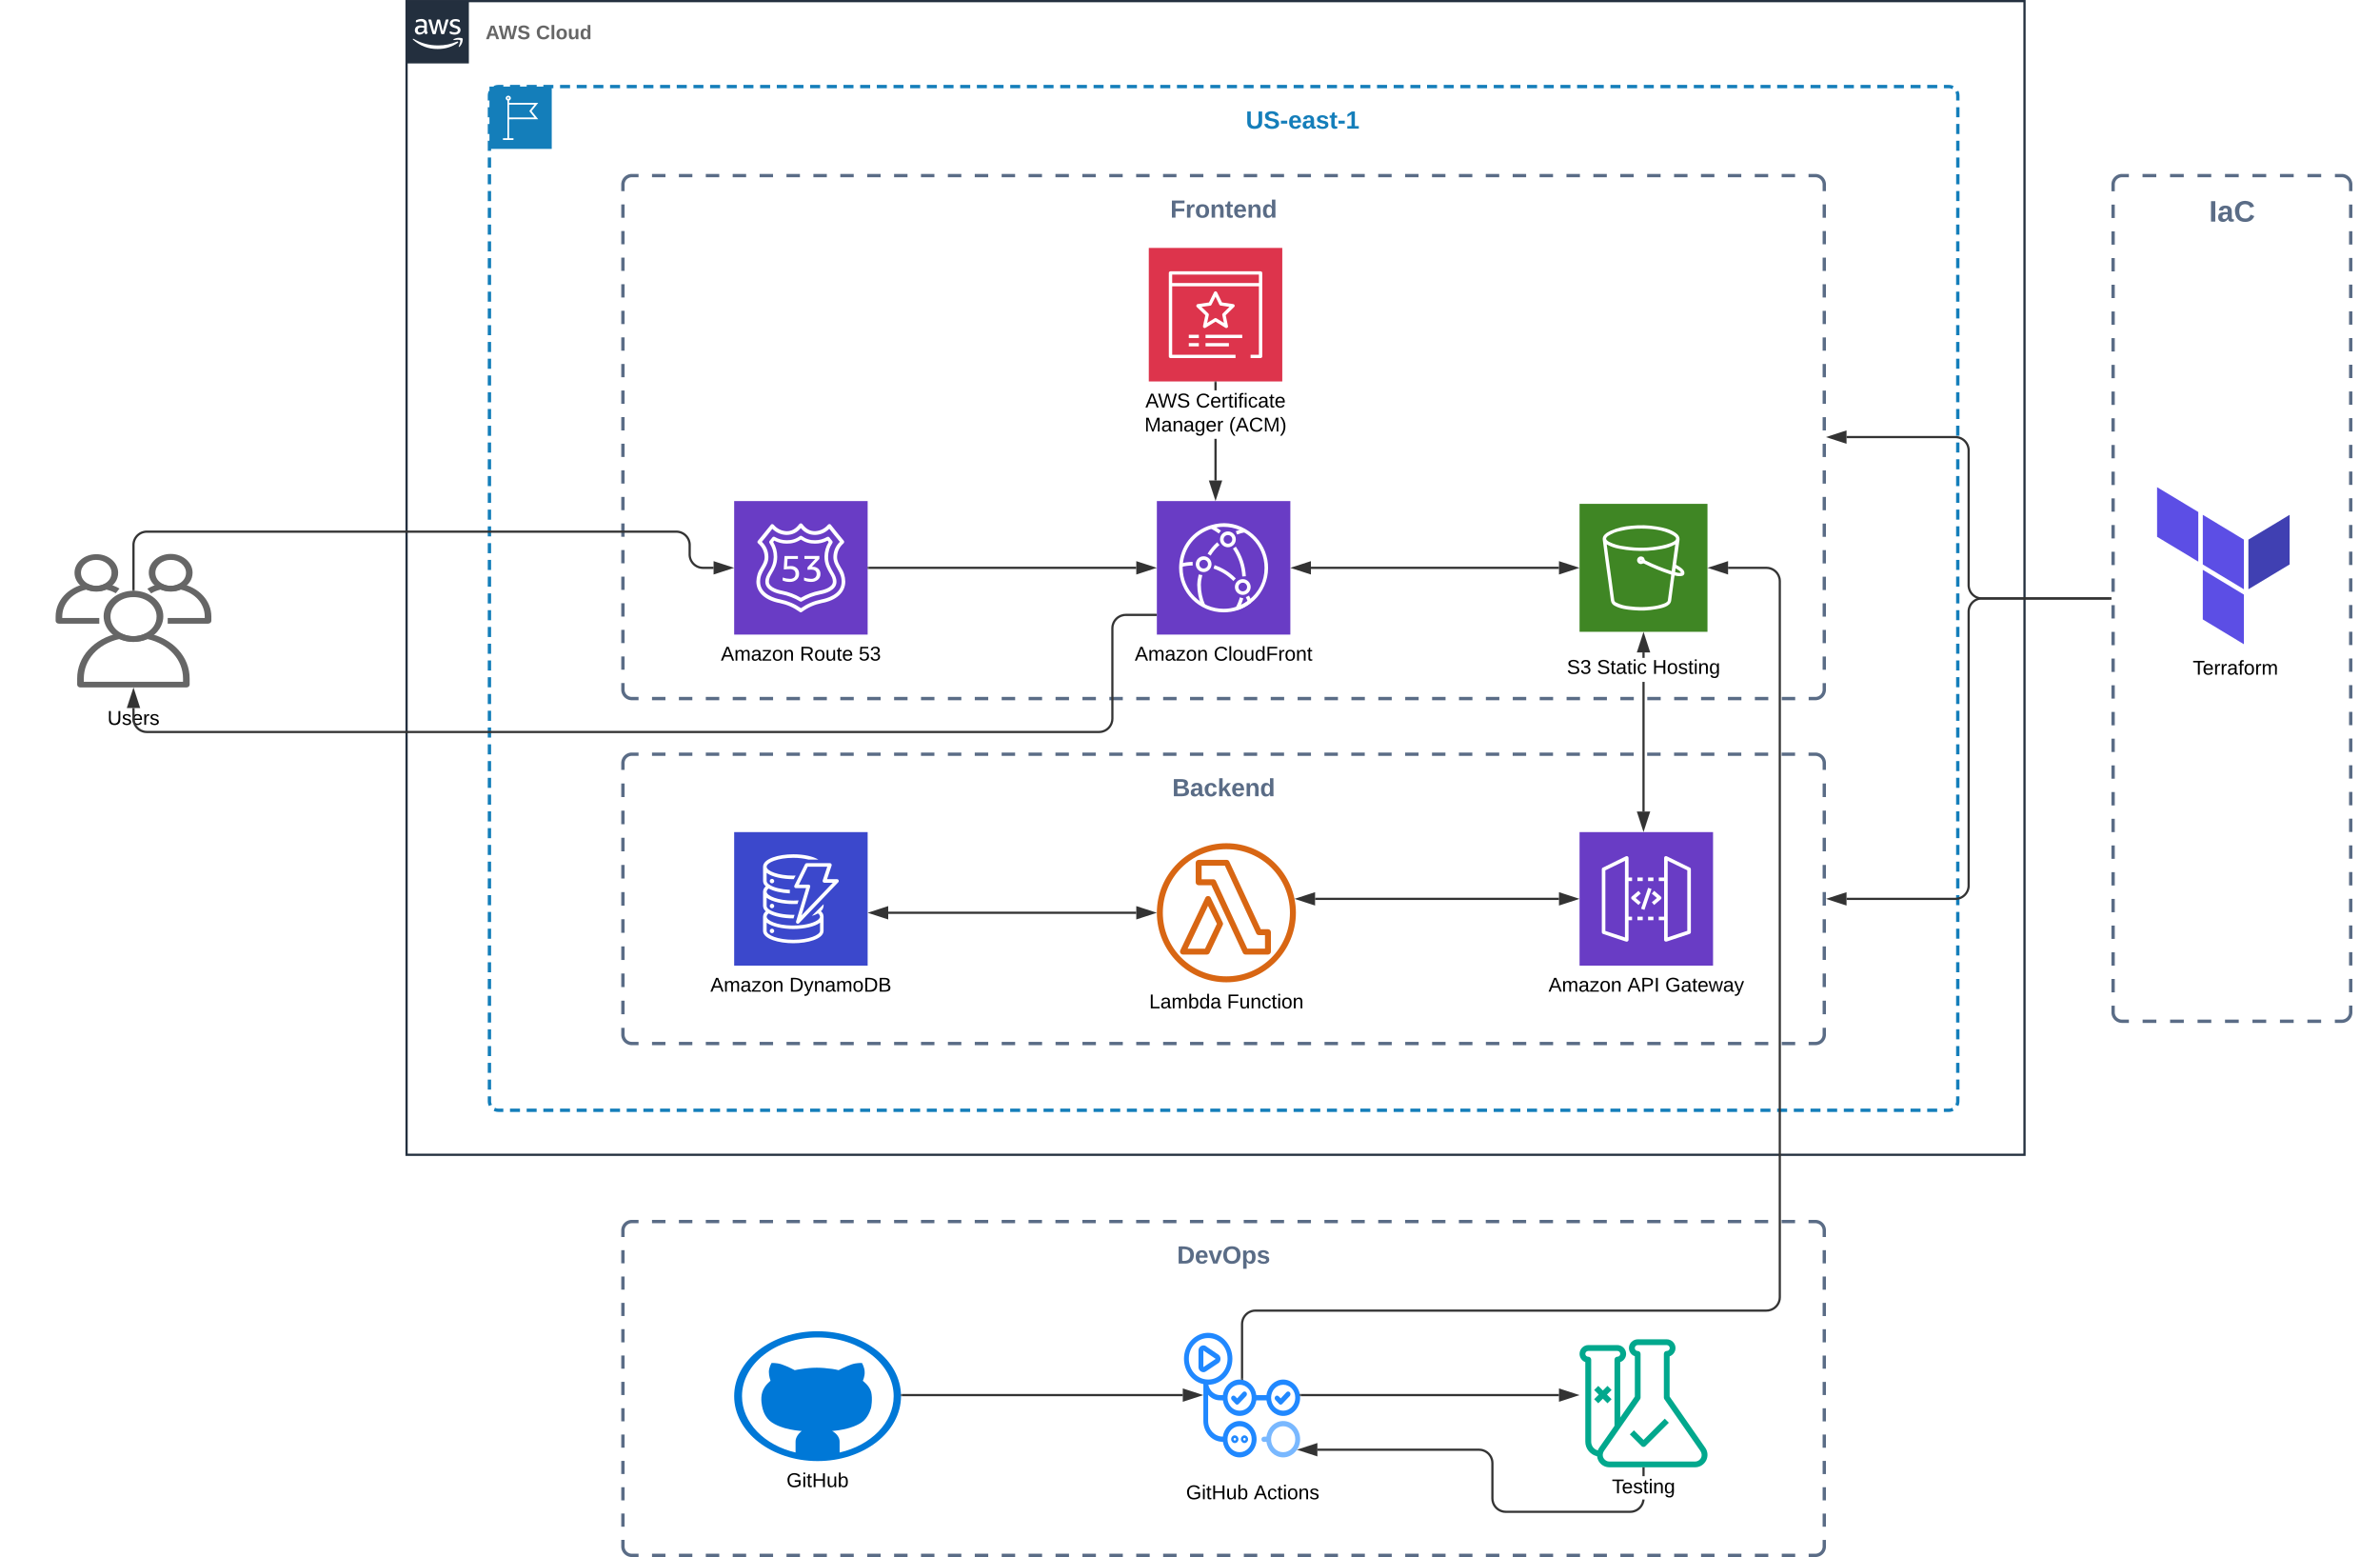 <svg xmlns="http://www.w3.org/2000/svg" xmlns:xlink="http://www.w3.org/1999/xlink" xmlns:lucid="lucid" width="2139.58" height="1399.31"><g transform="translate(-60 -82.188)" lucid:page-tab-id="0_0"><path d="M0 0h2500v1500H0z" fill="#fff"/><path d="M425.5 83.2H1880V1120H425.5z" stroke="#232f3e" stroke-width="2" fill-opacity="0"/><path d="M425.5 83.2h56v56h-56v-56z" stroke="#fff" stroke-opacity="0" fill="#232f3e"/><path d="M443.72 109.06c-.04.48.04.87.16 1.33.13.37.3.7.5 1.06.04.1.08.2.08.34 0 .2-.12.35-.3.45l-.93.62c-.13.08-.25.13-.37.13-.17 0-.33-.08-.45-.22-.2-.2-.36-.42-.53-.7-.16-.24-.3-.52-.45-.86-1.1 1.38-2.63 2.1-4.4 2.07-1.14.05-2.13-.32-2.95-1.1-.78-.78-1.15-1.75-1.1-2.84-.05-1.23.4-2.28 1.35-3.08 1.06-.85 2.3-1.23 3.65-1.16.58 0 1.03.03 1.6.12.58.08 1.1.2 1.73.32v-1.1c.08-.88-.17-1.67-.7-2.37-.74-.57-1.56-.8-2.47-.7-.53 0-1.02.06-1.6.18-.57.14-1.02.3-1.6.52l-.5.2h-.24c-.2 0-.33-.17-.33-.47v-.74c0-.2.04-.35.12-.52.1-.15.24-.25.4-.32.66-.3 1.2-.5 1.9-.67.77-.2 1.47-.3 2.3-.3 1.46-.12 2.78.27 3.9 1.2.93 1.05 1.34 2.3 1.22 3.68zm-6.08 2.28c.58 0 1.07-.1 1.6-.28.58-.2 1.03-.5 1.44-.96.25-.28.4-.58.5-.94.12-.45.16-.84.16-1.3v-.67c-.53-.1-.95-.18-1.44-.22h-1.4c-.82-.07-1.56.13-2.2.6-.55.44-.8 1.03-.75 1.72-.04.6.12 1.15.53 1.6.45.37 1 .5 1.56.44zm12 1.6c-.2 0-.42-.03-.58-.16-.17-.17-.25-.35-.33-.6l-3.5-11.5-.1-.62c0-.23.1-.36.36-.36h1.46c.2-.02.37.03.58.14.16.18.25.36.3.6l2.5 9.95 2.37-9.94c0-.24.1-.44.3-.6.17-.12.37-.16.57-.15h1.2c.24 0 .4.04.6.15.18.2.26.37.3.6l2.34 9.94 2.56-10c.04-.22.16-.42.32-.6.17-.1.37-.16.58-.13h1.4c.16 0 .32.1.37.3V100.27s0 .22-.13.37l-3.6 11.53c-.05.22-.13.42-.3.6-.2.1-.37.14-.57.13h-1.28c-.24.02-.45-.03-.6-.16-.18-.17-.26-.36-.3-.6l-2.3-9.6-2.3 9.6c-.04.24-.12.43-.3.6-.2.13-.4.2-.6.16zm19.2.38c-.8 0-1.5-.07-2.3-.25-.65-.13-1.14-.3-1.7-.6-.22-.1-.38-.23-.46-.42-.1-.14-.13-.28-.13-.43v-.75c0-.3.13-.46.33-.46h.3l.36.16c.57.24 1.02.4 1.6.5.6.15 1.15.2 1.8.2.8.06 1.48-.1 2.18-.5.5-.3.78-.8.74-1.4.04-.4-.12-.75-.37-1.03-.46-.4-.95-.65-1.53-.8l-2.17-.68c-.95-.25-1.73-.73-2.4-1.5-.48-.65-.73-1.35-.73-2.18 0-.6.13-1.08.42-1.6.27-.5.6-.9 1.05-1.22.5-.38 1-.6 1.6-.78.66-.18 1.2-.26 1.9-.25.32-.03.6-.03.98 0l.98.15.84.24.65.27c.16.1.28.22.44.38.1.15.13.3.13.5v.7c0 .3-.13.47-.37.47-.2-.03-.37-.1-.58-.2v.02c-.94-.43-1.8-.6-2.87-.58-.7-.04-1.3.08-1.97.4-.5.3-.74.8-.7 1.36 0 .4.12.76.45 1.05.5.4 1 .65 1.6.82l2.1.66c.94.24 1.68.7 2.3 1.43.5.63.7 1.3.7 2.1 0 .62-.13 1.15-.38 1.72-.28.55-.6.95-1.1 1.32-.5.4-1 .66-1.6.84-.74.24-1.4.34-2.14.35zM471.6 120.67c-5.6 3.82-11.37 5.58-18.15 5.56-8.55.05-15.83-2.74-22.16-8.45-.5-.42 0-1 .48-.67 7.07 4.06 14.02 5.9 22.2 5.9 6.1-.03 11.28-1.08 16.93-3.46.83-.35 1.52.54.7 1.13z" stroke="#fff" stroke-opacity="0" fill="#fff"/><path d="M473.66 118.39c-.65-.83-4.17-.4-5.75-.2-.47 0-.53-.37-.1-.68 2.8-1.97 7.4-1.4 8-.73.6.66-.15 5.27-2.8 7.47-.38.34-.76.15-.6-.28.56-1.53 1.88-4.84 1.26-5.6z" stroke="#fff" stroke-opacity="0" fill="#fff"/><use xlink:href="#a" transform="matrix(1,0,0,1,496.496,103.188) translate(0 14.222)"/><use xlink:href="#b" transform="matrix(1,0,0,1,496.496,103.188) translate(45.333 14.222)"/><path d="M500 168a8 8 0 0 1 8-8h1304a8 8 0 0 1 8 8v904a8 8 0 0 1-8 8H508a8 8 0 0 1-8-8z" fill="#fff" fill-opacity="0"/><path d="M504.37 160.87l1.16-.48 1.22-.3 1.25-.1h4.5m6 0h9m5.98 0h9m6 0h8.98m6 0h9m6 0h8.98m6 0h9m5.98 0h9m6 0h9m5.98 0h9m6 0h8.98m6 0h9m6 0h8.98m6 0h9m5.98 0h9m6 0h8.98m6 0h9m6 0h8.98m6 0h9m6 0h8.98m6 0h9m5.98 0h9m6 0h8.98m6 0h9m6 0h8.98m6 0h9m6 0h8.98m6 0h9m5.98 0h9m6 0h8.98m6 0h9m6 0h8.98m6 0h9m5.98 0h9m6 0h9m5.98 0h9m6 0h8.98m6 0h9m6 0h8.98m6 0h9m5.98 0h9m6 0h9m5.98 0h9m6 0h8.98m6 0h9m6 0h8.98m6 0h9m5.98 0h9m6 0h8.98m6 0h9m6 0h8.98m6 0h9m6 0h8.98m6 0h9m5.98 0h9m6 0h8.98m6 0h9m6 0h8.98m6 0h9m6 0h8.98m6 0h9m5.98 0h9m6 0h8.98m6 0h9m6 0h8.98m6 0h9m5.98 0h9m6 0h9m5.98 0h9m6 0h8.98m6 0h9m6 0h8.98m6 0h9m5.98 0h9m6 0h9m5.98 0h9m6 0h8.98m6 0h9m6 0h8.98m6 0h9m5.98 0h9m6 0h9m5.98 0h9m6 0h8.98m6 0h9m6 0h8.98m6 0h9m5.98 0h4.5l1.25.1 1.22.3 1.16.47m3.5 3.5l.48 1.16.3 1.22.1 1.25v4.52m0 6.03v9.04m0 6v9.05m0 6.03v9.04m0 6.03v9.04m0 6v9.05m0 6.03v9.04m0 6.03V278m0 6v9.05m0 6.03v9.04m0 6.03v9.04m0 6v9.05m0 6.03v9.04m0 6.03v9.04m0 6v9.05m0 6.03v9.04m0 6.03v9.04m0 6v9.05m0 6.03v9.04m0 6.03v9.04m0 6v9.05m0 6.03v9.04m0 6.03V504m0 6v9.05m0 6.03v9.04m0 6.03v9.04m0 6v9.05m0 6.03v9.04m0 6.03v9.04m0 6v9.05m0 6.03v9.04m0 6.03v9.04m0 6v9.05m0 6.03v9.04m0 6.03v9.04m0 6v9.05m0 6.03v9.04m0 6.03V730m0 6v9.05m0 6.03v9.04m0 6.03v9.04m0 6v9.05m0 6.03v9.04m0 6.03v9.04m0 6v9.05m0 6.03v9.04m0 6.03v9.04m0 6v9.05m0 6.03v9.04m0 6.03v9.04m0 6v9.05m0 6.03v9.04m0 6.03V956m0 6v9.05m0 6.03v9.04m0 6.03v9.04m0 6v9.05m0 6.03v9.04m0 6.03v9.04m0 6v9.05m0 6.03v4.52l-.1 1.25-.3 1.22-.47 1.16m-3.5 3.5l-1.16.48-1.22.3-1.25.1h-4.5m-6 0h-8.98m-6 0h-9m-6 0h-8.98m-6 0h-9m-6 0h-8.98m-6 0h-9m-5.98 0h-9m-6 0h-8.98m-6 0h-9m-6 0h-8.98m-6 0h-9m-6 0h-8.98m-6 0h-9m-5.98 0h-9m-6 0h-8.98m-6 0h-9m-6 0h-8.98m-6 0h-9m-6 0h-8.98m-6 0h-9m-5.98 0h-9m-6 0h-8.98m-6 0h-9m-6 0h-8.98m-6 0h-9m-5.98 0h-9m-6 0h-9m-5.98 0h-9m-6 0h-8.98m-6 0h-9m-6 0h-8.98m-6 0h-9m-5.98 0h-9m-6 0h-9m-5.98 0h-9m-6 0h-8.98m-6 0h-9m-6 0h-8.98m-6 0h-9m-5.98 0h-9m-6 0h-9m-5.98 0h-9m-6 0H1163m-6 0h-9m-6 0h-8.98m-6 0h-9m-5.98 0h-9m-6 0h-8.98m-6 0h-9m-6 0h-8.98m-6 0h-9m-6 0h-8.98m-6 0h-9m-5.98 0h-9m-6 0h-8.98m-6 0h-9m-6 0h-8.98m-6 0h-9m-6 0h-8.98m-6 0h-9m-5.98 0h-9m-6 0h-8.98m-6 0h-9m-6 0h-8.98m-6 0h-9m-6 0h-8.98m-6 0h-9m-5.98 0h-9m-6 0h-8.98m-6 0h-9m-6 0h-8.98m-6 0h-9m-5.98 0h-9m-6 0h-9m-5.98 0h-9m-6 0h-8.98m-6 0h-9m-6 0h-8.98m-6 0h-9m-5.98 0h-9m-6 0h-9m-5.98 0h-9m-6 0h-8.98m-6 0h-9m-6 0h-8.98m-6 0h-9m-5.98 0H508l-1.25-.1-1.22-.3-1.16-.47m-3.5-3.5l-.48-1.16-.3-1.22-.1-1.25v-4.52m0-6.03v-9.04m0-6v-9.05m0-6.03v-9.04m0-6.03v-9.04m0-6v-9.05m0-6.03v-9.04m0-6.03V962m0-6v-9.05m0-6.03v-9.04m0-6.03v-9.04m0-6v-9.05m0-6.03v-9.04m0-6.03v-9.04m0-6v-9.05m0-6.03v-9.04m0-6.03v-9.04m0-6v-9.05m0-6.03v-9.04m0-6.03v-9.04m0-6v-9.05m0-6.03v-9.04m0-6.03V736m0-6v-9.05m0-6.03v-9.04m0-6.03v-9.04m0-6v-9.05m0-6.03v-9.04m0-6.03v-9.04m0-6v-9.05m0-6.03v-9.04m0-6.03v-9.04m0-6v-9.05m0-6.03v-9.04m0-6.03v-9.04m0-6v-9.05m0-6.03v-9.04m0-6.03V510m0-6v-9.05m0-6.03v-9.04m0-6.03v-9.04m0-6v-9.05m0-6.03v-9.04m0-6.03v-9.04m0-6v-9.05m0-6.03v-9.04m0-6.03v-9.04m0-6v-9.05m0-6.03v-9.04m0-6.03v-9.04m0-6v-9.05m0-6.03v-9.04m0-6.03V284m0-6v-9.05m0-6.03v-9.04m0-6.03v-9.04m0-6v-9.05m0-6.03v-9.04m0-6.03v-9.04m0-6v-9.05m0-6.03V168l.1-1.25.3-1.22.47-1.16" stroke="#147eba" stroke-width="3" fill="none"/><path d="M500 160h56v56h-56v-56z" stroke="#fff" stroke-opacity="0" fill="#147eba"/><path d="M543.84 189.36l-5.96-7.36 5.96-7.4h-26.17v-2.08c.98-.32 1.62-1.16 1.62-2.2-.1-1.15-1.03-2.02-2.17-2.14-1.3-.08-2.44.87-2.53 2.15 0 1.03.63 1.87 1.58 2.2v33.88h-4.02v1.6h9.44v-1.6h-3.93v-17.04zm-26.96-19.75c.4-.03.76.33.76.73 0 .44-.32.75-.73.75-.4.04-.75-.3-.75-.7v-.05c0-.4.32-.72.73-.72zm23.6 6.62l-4.65 5.78 4.65 5.73h-22.8v-11.5z" stroke="#fff" stroke-opacity="0" fill="#fff"/><use xlink:href="#c" transform="matrix(1,0,0,1,571,180) translate(608.889 17.778)"/><path d="M620 1188a8 8 0 0 1 8-8h1064a8 8 0 0 1 8 8v284a8 8 0 0 1-8 8H628a8 8 0 0 1-8-8z" fill="#fff" fill-opacity="0"/><path d="M646.14 1180h12.1m12.08 0h12.1m12.08 0h12.1m12.08 0h12.1m12.08 0h12.1m12.08 0h12.1m12.1 0h12.08m12.1 0h12.08m12.1 0h12.08m12.1 0h12.08m12.1 0h12.08m12.1 0h12.1m12.08 0h12.1m12.08 0h12.1m12.08 0h12.1m12.08 0h12.1m12.1 0h12.08m12.1 0h12.08m12.1 0h12.08m12.1 0h12.08m12.1 0h12.08m12.1 0h12.1m12.08 0h12.1m12.08 0h12.1m12.08 0h12.1m12.08 0h12.1m12.08 0h12.1m12.1 0h12.08m12.1 0h12.08m12.1 0h12.08m12.1 0h12.08m12.1 0h12.08m12.1 0h12.1m12.08 0h12.1m12.08 0h12.1m12.08 0h12.1m12.08 0h12.1m12.08 0h12.1m12.1 0h12.08m12.1 0h12.08m12.1 0h12.08m12.1 0h12.08m12.1 0h12.08m12.1 0h6.04a8 8 0 0 1 8 8v5.92m0 11.83v11.83m0 11.84v11.83m0 11.83v11.84m0 11.83v11.83m0 11.84v11.83m0 11.83v11.84m0 11.83v11.83m0 11.84v11.83m0 11.83v11.84m0 11.83v11.83m0 11.84v11.83m0 11.83v5.92a8 8 0 0 1-8 8h-6.05m-12.1 0h-12.08m-12.1 0h-12.08m-12.1 0h-12.1m-12.08 0h-12.1m-12.08 0h-12.1m-12.1 0h-12.08m-12.1 0h-12.08m-12.1 0h-12.08m-12.1 0h-12.08m-12.1 0h-12.08m-12.1 0h-12.1m-12.08 0h-12.1m-12.08 0h-12.1m-12.08 0h-12.1m-12.08 0h-12.1m-12.08 0h-12.1m-12.1 0h-12.08m-12.1 0h-12.08m-12.1 0h-12.08m-12.1 0h-12.08m-12.1 0h-12.08m-12.1 0h-12.1m-12.08 0h-12.1m-12.08 0h-12.1m-12.08 0h-12.1m-12.08 0h-12.1m-12.08 0h-12.1m-12.08 0h-12.1m-12.1 0H984.7m-12.1 0H960.5m-12.1 0h-12.08m-12.1 0h-12.08m-12.1 0h-12.08m-12.1 0h-12.1m-12.08 0h-12.1m-12.08 0h-12.1m-12.08 0h-12.1m-12.08 0h-12.1m-12.08 0h-12.1m-12.1 0H718.7m-12.1 0H694.5m-12.1 0h-12.08m-12.1 0h-12.08m-12.1 0H628a8 8 0 0 1-8-8v-5.92m0-11.83v-11.83m0-11.84v-11.83m0-11.83v-11.84m0-11.83v-11.83m0-11.84v-11.83m0-11.83v-11.84m0-11.83v-11.83m0-11.84v-11.83m0-11.83v-11.84m0-11.83v-11.83m0-11.84v-11.83m0-11.83V1188a8 8 0 0 1 8-8h6.04" stroke="#5a6c86" stroke-width="3" fill="none"/><use xlink:href="#d" transform="matrix(1,0,0,1,620,1200) translate(498.086 17.778)"/><path d="M620 768a8 8 0 0 1 8-8h1064a8 8 0 0 1 8 8v244a8 8 0 0 1-8 8H628a8 8 0 0 1-8-8z" fill="#fff" fill-opacity="0"/><path d="M646.14 760h12.1m12.08 0h12.1m12.08 0h12.1m12.08 0h12.1m12.08 0h12.1m12.08 0h12.1m12.1 0h12.08m12.1 0h12.08m12.1 0h12.08m12.1 0h12.08m12.1 0h12.08m12.1 0h12.1m12.08 0h12.1m12.08 0h12.1m12.08 0h12.1m12.08 0h12.1m12.1 0h12.08m12.1 0h12.08m12.1 0h12.08m12.1 0h12.08m12.1 0h12.08m12.1 0h12.1m12.08 0h12.1m12.08 0h12.1m12.08 0h12.1m12.08 0h12.1m12.08 0h12.1m12.1 0h12.08m12.1 0h12.08m12.1 0h12.08m12.1 0h12.08m12.1 0h12.08m12.1 0h12.1m12.08 0h12.1m12.08 0h12.1m12.08 0h12.1m12.08 0h12.1m12.08 0h12.1m12.1 0h12.08m12.1 0h12.08m12.1 0h12.08m12.1 0h12.08m12.1 0h12.08m12.1 0h6.04a8 8 0 0 1 8 8v6.1m0 12.2v12.2m0 12.2v12.2m0 12.2v12.2m0 12.2v12.2m0 12.2v12.2m0 12.2v12.2m0 12.2v12.2m0 12.2v12.2m0 12.2v12.2m0 12.2v6.1a8 8 0 0 1-8 8h-6.05m-12.1 0h-12.08m-12.1 0h-12.08m-12.1 0h-12.1m-12.08 0h-12.1m-12.08 0h-12.1m-12.1 0h-12.08m-12.1 0h-12.08m-12.1 0h-12.08m-12.1 0h-12.08m-12.1 0h-12.08m-12.1 0h-12.1m-12.08 0h-12.1m-12.08 0h-12.1m-12.08 0h-12.1m-12.08 0h-12.1m-12.08 0h-12.1m-12.1 0h-12.08m-12.1 0h-12.08m-12.1 0h-12.08m-12.1 0h-12.08m-12.1 0h-12.08m-12.1 0h-12.1m-12.08 0h-12.1m-12.08 0h-12.1m-12.08 0h-12.1m-12.08 0h-12.1m-12.08 0h-12.1m-12.08 0h-12.1m-12.1 0H984.7m-12.1 0H960.5m-12.1 0h-12.08m-12.1 0h-12.08m-12.1 0h-12.08m-12.1 0h-12.1m-12.08 0h-12.1m-12.08 0h-12.1m-12.08 0h-12.1m-12.08 0h-12.1m-12.08 0h-12.1m-12.1 0H718.7m-12.1 0H694.5m-12.1 0h-12.08m-12.1 0h-12.08m-12.1 0H628a8 8 0 0 1-8-8v-6.1m0-12.2v-12.2m0-12.2v-12.2m0-12.2v-12.2m0-12.2v-12.2m0-12.2v-12.2m0-12.2v-12.2m0-12.2v-12.2m0-12.2v-12.2m0-12.2v-12.2m0-12.2V768a8 8 0 0 1 8-8h6.04" stroke="#5a6c86" stroke-width="3" fill="none"/><use xlink:href="#e" transform="matrix(1,0,0,1,620,780) translate(493.796 17.778)"/><path d="M620 248a8 8 0 0 1 8-8h1064a8 8 0 0 1 8 8v454a8 8 0 0 1-8 8H628a8 8 0 0 1-8-8z" fill="#fff" fill-opacity="0"/><path d="M646.14 240h12.1m12.08 0h12.1m12.08 0h12.1m12.08 0h12.1m12.08 0h12.1m12.08 0h12.1m12.1 0h12.08m12.1 0h12.08m12.1 0h12.08m12.1 0h12.08m12.1 0h12.08m12.1 0h12.1m12.08 0h12.1m12.08 0h12.1m12.08 0h12.1m12.08 0h12.1m12.1 0h12.08m12.1 0h12.08m12.1 0h12.08m12.1 0h12.08m12.1 0h12.08m12.1 0h12.1m12.08 0h12.1m12.08 0h12.1m12.08 0h12.1m12.08 0h12.1m12.08 0h12.1m12.1 0h12.08m12.1 0h12.08m12.1 0h12.08m12.1 0h12.08m12.1 0h12.08m12.1 0h12.1m12.08 0h12.1m12.08 0h12.1m12.08 0h12.1m12.08 0h12.1m12.08 0h12.1m12.1 0h12.08m12.1 0h12.08m12.1 0h12.08m12.1 0h12.08m12.1 0h12.08m12.1 0h6.04a8 8 0 0 1 8 8v5.97m0 11.95v11.95m0 11.95v11.94m0 11.95v11.96m0 11.94v11.95m0 11.95v11.95m0 11.94v11.94m0 11.95v11.94m0 11.94v11.95m0 11.95v11.95m0 11.94v11.95m0 11.95v11.95m0 11.94v11.95m0 11.96v11.95m0 11.95v11.95m0 11.95v11.94m0 11.94v11.95m0 11.94v11.94m0 11.95v11.95m0 11.95V702a8 8 0 0 1-8 8h-6.05m-12.1 0h-12.08m-12.1 0h-12.08m-12.1 0h-12.1m-12.08 0h-12.1m-12.08 0h-12.1m-12.1 0h-12.08m-12.1 0h-12.08m-12.1 0h-12.08m-12.1 0h-12.08m-12.1 0h-12.08m-12.1 0h-12.1m-12.08 0h-12.1m-12.08 0h-12.1m-12.08 0h-12.1m-12.08 0h-12.1m-12.08 0h-12.1m-12.1 0h-12.08m-12.1 0h-12.08m-12.1 0h-12.08m-12.1 0h-12.08m-12.1 0h-12.08m-12.1 0h-12.1m-12.08 0h-12.1m-12.08 0h-12.1m-12.08 0h-12.1m-12.08 0h-12.1m-12.08 0h-12.1m-12.08 0h-12.1m-12.1 0H984.7m-12.1 0H960.5m-12.1 0h-12.08m-12.1 0h-12.08m-12.1 0h-12.08m-12.1 0h-12.1m-12.08 0h-12.1m-12.08 0h-12.1m-12.08 0h-12.1m-12.08 0h-12.1m-12.08 0h-12.1m-12.1 0H718.7m-12.1 0H694.5m-12.1 0h-12.08m-12.1 0h-12.08m-12.1 0H628a8 8 0 0 1-8-8v-5.97m0-11.95v-11.95m0-11.95v-11.94m0-11.95v-11.96m0-11.95v-11.95m0-11.95v-11.95m0-11.94v-11.94m0-11.95v-11.94m0-11.94v-11.95m0-11.95v-11.95m0-11.94v-11.95m0-11.95v-11.95m0-11.94V409.3m0-11.96V385.4m0-11.95V361.5m0-11.95V337.6m0-11.94V313.7m0-11.94v-11.94m0-11.95v-11.95m0-11.95V248a8 8 0 0 1 8-8h6.04" stroke="#5a6c86" stroke-width="3" fill="none"/><use xlink:href="#f" transform="matrix(1,0,0,1,620,260) translate(492.037 17.778)"/><path d="M1959.58 248a8 8 0 0 1 8-8h197.6a8 8 0 0 1 8 8v744a8 8 0 0 1-8 8h-197.6a8 8 0 0 1-8-8z" fill="#fff" fill-opacity="0"/><path d="M1986.1 240h12.36m12.35 0h12.36m12.35 0h12.36m12.35 0h12.36m12.35 0h12.36m12.35 0h12.36m12.35 0h12.36m12.35 0h6.18a8 8 0 0 1 8 8v6m0 12v12m0 12v12m0 12v12m0 12v12m0 12v12m0 12v12m0 12v12m0 12v12m0 12v12m0 12v12m0 12v12m0 12v12m0 12v12m0 12v12m0 12v12m0 12v12m0 12v12m0 12v12m0 12v12m0 12v12m0 12v12m0 12v12m0 12v12m0 12v12m0 12v12m0 12v12m0 12v12m0 12v12m0 12v12m0 12v12m0 12v6a8 8 0 0 1-8 8H2159m-12.34 0h-12.35m-12.34 0h-12.35m-12.34 0h-12.35m-12.34 0h-12.35m-12.34 0h-12.35m-12.34 0h-12.35m-12.34 0h-12.35m-12.34 0h-6.18a8 8 0 0 1-8-8v-6m0-12v-12m0-12v-12m0-12v-12m0-12v-12m0-12v-12m0-12v-12m0-12v-12m0-12v-12m0-12v-12m0-12v-12m0-12v-12m0-12v-12m0-12v-12m0-12v-12m0-12v-12m0-12v-12m0-12v-12m0-12v-12m0-12v-12m0-12v-12m0-12v-12m0-12v-12m0-12v-12m0-12v-12m0-12v-12m0-12v-12m0-12v-12m0-12v-12m0-12v-12m0-12v-12m0-12v-6a8 8 0 0 1 8-8h6.18" stroke="#5a6c86" stroke-width="3" fill="none"/><use xlink:href="#g" transform="matrix(1,0,0,1,1959.583,260) translate(86.296 21.333)"/><path d="M1100 532.5h120v120h-120v-120z" stroke="#fff" stroke-opacity="0" fill="#693cc5"/><path d="M1173.82 629.57l-2.85-1.5c1.6-3.02 2.7-5.73 3.64-9.04l3.1.9c-1.03 3.54-2.17 6.4-3.88 9.64zm2.98-29.3c-.57-9.4-3.23-17.23-8.43-25.06l2.66-1.72c5.55 8.28 8.37 16.64 8.97 26.58zm-21.1-38.62c-2.45-1.8-4.67-3.16-7.4-4.5l1.46-2.87c2.92 1.43 5.26 2.86 7.86 4.82zM1168.8 604.34c-5.3-5.27-10.82-8.73-17.87-11.2l1-3.04c7.5 2.63 13.38 6.3 19.03 11.92zM1182 623.44c-.6-1.6-1.28-3.07-2.02-4.56l2.87-1.42c.83 1.65 1.46 3.08 2.13 4.8z" stroke="#fff" stroke-opacity="0" fill="#fff"/><path d="M1172.9 630.34l-1-3.02c4.02-1.37 7.24-3.1 10.6-5.72l1.96 2.53c-3.66 2.85-7.15 4.73-11.55 6.2zM1122.04 591.7l-.73-3.1c3.76-.92 7-1.35 10.85-1.43l.07 3.2c-3.6.08-6.66.47-10.18 1.33zM1148.3 581.52l-2.7-1.75c2.47-4 5.06-7.1 8.6-10.23l2.1 2.42c-3.3 2.92-5.7 5.8-8 9.56zM1172.08 562.55l-1.1-3c2.55-.96 4.76-1.6 7.42-2.12l.6 3.2c-2.5.47-4.55 1.04-6.92 1.92zM1140.4 626.9c-2.75-6.38-4-12.25-4.1-19.2.05-2.67.34-4.95.98-7.54.1-.57.24-1.14.35-1.74l3.2.63c-.1.6-.23 1.16-.35 1.76-.6 2.38-.87 4.46-.92 6.9.07 6.53 1.23 12.05 3.8 18.06z" stroke="#fff" stroke-opacity="0" fill="#fff"/><path d="M1160 632.5c-22.08 0-40-17.94-40-39.97 0-.88 0-1.6.08-2.5 1.04-17.05 12.08-31 28.48-35.87 10.8-3.2 21.2-2.1 30.96 3.44 19.28 10.8 26.16 35.17 15.36 54.47-2.72 4.9-5.92 8.65-10.4 12.1-7.36 5.6-15.2 8.33-24.48 8.33zm0-76.82c-3.76 0-6.96.48-10.48 1.6-15.12 4.57-25.28 17.3-26.24 33 0 .8-.08 1.53-.08 2.25 0 20.26 16.48 36.77 36.8 36.77 4.24 0 7.84-.56 11.84-2 4.08-1.37 7.28-3.05 10.64-5.7 9.36-7.2 14.32-17.3 14.32-29.07 0-20.35-16.48-36.85-36.8-36.85z" stroke="#fff" stroke-opacity="0" fill="#fff"/><path d="M1163.9 574c-3.93 0-7.1-3.2-7.1-7.1 0-3.9 3.17-7.1 7.1-7.1 3.9 0 7.08 3.2 7.08 7.1 0 3.93-3.16 7.1-7.08 7.1zm0-10.97c-2.15 0-3.9 1.74-3.9 3.88 0 2.17 1.75 3.9 3.9 3.9 2.13 0 3.87-1.73 3.87-3.9 0-2.13-1.74-3.87-3.88-3.87zM1142.06 596.3c-3.9 0-7.08-3.17-7.08-7.08 0-3.9 3.17-7.1 7.08-7.1 3.92 0 7.1 3.2 7.1 7.1-.02 3.9-3.18 7.07-7.1 7.1zm0-10.96c-2.14 0-3.88 1.74-3.88 3.88 0 2.14 1.74 3.88 3.88 3.88 2.14 0 3.9-1.74 3.9-3.88v-.03c0-2.16-1.76-3.9-3.9-3.9zM1177.25 616.82c-3.92 0-7.1-3.16-7.1-7.07-.02-3.92 3.15-7.1 7.07-7.1 3.9-.02 7.1 3.15 7.1 7.07v.03c0 3.9-3.16 7.07-7.07 7.07zm0-10.96h-.02c-2.14 0-3.88 1.75-3.88 3.9 0 2.14 1.74 3.87 3.88 3.87 2.14 0 3.9-1.73 3.9-3.88 0-2.14-1.74-3.9-3.88-3.9z" stroke="#fff" stroke-opacity="0" fill="#fff"/><use xlink:href="#h" transform="matrix(1,0,0,1,1070,661.5) translate(10.125 14.4)"/><use xlink:href="#i" transform="matrix(1,0,0,1,1070,661.5) translate(81.075 14.4)"/><path d="M720 532.5h120v120H720v-120z" stroke="#fff" stroke-opacity="0" fill="#693cc5"/><path d="M763.67 601.2c2.12.76 4.02 1.1 6.27 1.18 1.42.12 2.68-.23 3.86-1.07.92-.86 1.38-1.93 1.32-3.2.12-1.3-.3-2.47-1.25-3.4-1.26-.84-2.58-1.17-4.1-1.05-1.8.02-3.33.1-5.1.32v-2.26l.62-9.87h12.03v2.66H768l-.43 6.7c1.1-.22 2.06-.3 3.2-.3 2.12-.15 3.96.48 5.58 1.86 1.43 1.4 2.12 3.17 2 5.18.07 2.08-.73 3.9-2.33 5.23-1.82 1.45-3.85 2.1-6.18 2-2.3 0-4.2-.38-6.3-1.32zM789.8 591.6H790.4c1.98-.14 3.72.42 5.25 1.7 1.37 1.3 2.02 2.93 1.9 4.8.07 2.06-.75 3.83-2.35 5.14-1.87 1.4-3.9 2.04-6.26 1.92-2.2 0-4.1-.42-6.12-1.3v-2.65c2.06.76 3.92 1.1 6.12 1.18 1.45.12 2.7-.26 3.87-1.1.97-.84 1.44-1.94 1.35-3.2 0-2.67-1.66-4-5.03-4-1.12 0-2.08.04-3.2.16v-2.18l6.94-7.55h-9.7v-2.7h13.44v2.62z" stroke="#fff" stroke-opacity="0" fill="#fff"/><path d="M780 622.9c-.3 0-.57-.06-.82-.24-5.44-3.2-10.55-5.15-16.76-6.4-3.4-.58-14.4-3.2-14.4-11.18 0-3.62 1.42-6.04 3.2-9.06 2.76-4.1 4.17-8.23 4.36-13.15 0-4.74-1.22-8.7-3.84-12.67-.38-.6-.32-1.3.13-1.9l2.56-3.2c.5-.6 1.34-.76 2.04-.35 3.46 2 6.78 2.9 10.8 2.96 4.42.07 8.2-1.1 11.78-3.72.57-.4 1.34-.4 1.85 0 3.65 2.6 7.42 3.8 11.83 3.73 3.97-.05 7.36-1 10.8-2.95.72-.4 1.55-.24 2.06.36l2.55 3.2c.45.54.5 1.3.13 1.9-2.63 3.9-3.78 7.93-3.84 12.67 0 5.68 2.3 9.6 4.35 13.15 1.78 3.02 3.18 5.44 3.18 9.06 0 8-11 10.6-14.38 11.2-6.2 1.23-11.33 3.13-16.76 6.38-.26.18-.5.24-.83.24zm-24.93-53.6c2.5 4.27 3.64 8.48 3.64 13.4 0 6.57-2.6 11.13-4.78 14.74-1.6 2.84-2.7 4.73-2.7 7.46 0 5.68 9.8 7.76 11.7 8.1 6.34 1.25 11.46 3.2 17.02 6.4 5.57-3.2 10.75-5.14 17-6.4 2-.34 11.78-2.42 11.78-8.1 0-2.73-1.1-4.62-2.75-7.46-2.1-3.6-4.8-8.17-4.8-14.75.07-4.92 1.22-9.13 3.78-13.4l-1.02-1.23c-3.58 1.83-7.1 2.72-11.2 2.72-4.73.05-8.76-1.07-12.8-3.68-3.95 2.6-8.04 3.73-12.78 3.67-4.1 0-7.54-.9-11.2-2.73z" stroke="#fff" stroke-opacity="0" fill="#fff"/><path d="M780.03 632.5c-.4 0-.72-.08-1.04-.32-5.68-4.08-11.2-6.56-18-8-13.18-2.4-21.02-9.67-21.02-19.26.16-4.88 1.44-9.04 4.24-13.12 1.76-2.95 3.2-5.5 3.2-9.03-.16-4.88-2.16-8.95-5.84-12.23-.72-.48-.88-1.52-.32-2.24.08 0 .08-.08.08-.08 0-.16 9.43-11.43 11.6-14.3.23-.5.7-.73 1.2-.73.55 0 .95.15 1.35.55 3.03 3.6 6.95 5.6 11.74 5.84 4.48 0 8-2 11.35-6.4.63-.73 1.75-.9 2.47-.25l.24.24c3.37 4.47 6.88 6.38 11.36 6.38 4.8-.24 8.72-2.23 11.75-5.83.4-.4.8-.56 1.37-.56.48 0 .96.23 1.2.7 2.16 2.9 11.5 14.16 11.6 14.32.23.32.4.72.3 1.2 0 .48-.23.8-.55 1.12-3.68 3.28-5.67 7.35-5.83 12.23 0 3.52 1.5 6.08 3.18 9.03 2.8 4.08 4.08 8.24 4.24 13.12 0 9.6-7.83 16.87-21.02 19.26-6.8 1.44-12.3 3.84-18 8-.23.16-.55.32-.87.32zm-35.1-63.4c3.85 3.84 5.77 8.3 5.85 13.67 0 4.4-1.84 7.6-3.68 10.7-1.92 3.45-3.76 6.57-3.76 11.53 0 11.67 14 15.1 18.23 15.9 6.95 1.45 12.63 3.85 18.46 7.84 5.76-4 11.43-6.4 18.4-7.83 4.22-.8 18.2-4.23 18.2-15.9 0-4.96-1.83-8-3.74-11.52-1.85-3.2-3.7-6.4-3.7-10.7.1-5.37 2-9.84 5.84-13.68-2.15-2.56-6.95-8.4-9.5-11.67-3.6 3.5-7.84 5.35-12.8 5.5-5.2 0-9.6-2.15-12.8-6.14-3.27 3.98-7.66 6.14-12.86 6.14-4.95-.16-9.2-2-12.8-5.5-2.3 3.26-7.18 9.1-9.34 11.66z" stroke="#fff" stroke-opacity="0" fill="#fff"/><use xlink:href="#h" transform="matrix(1,0,0,1,690,661.5) translate(18.05 14.4)"/><use xlink:href="#j" transform="matrix(1,0,0,1,690,661.5) translate(89 14.4)"/><use xlink:href="#k" transform="matrix(1,0,0,1,690,661.5) translate(141.95 14.4)"/><path d="M1092.75 305h120v120h-120V305z" stroke="#000" stroke-opacity="0" fill="#dd344c"/><path d="M1146.28 363.9c.42.4.5.94.42 1.4l-1.5 7.1 6.8-4.2c.4-.24 1.08-.24 1.5 0l6.8 4.2-1.5-7.1c-.1-.53 0-1 .42-1.4l6.04-5.92-7.9-1.17c-.5 0-.92-.3-1.17-.77l-3.45-7.18-3.6 7.18c-.18.47-.6.78-1.1.86l-7.9 1.08 6.13 5.93zm-4.8 11.32l2.1-9.75-7.72-7.4c-.42-.4-.5-1.03-.33-1.57.17-.55.6-.94 1.17-1.02l10.17-1.48 4.53-9.2c.26-.47.76-.86 1.35-.78.6 0 1.1.3 1.34.78l4.44 9.2 10.17 1.48c.5.08 1.02.47 1.18 1.02.17.54.1 1.1-.33 1.48l-7.65 7.5 2.02 9.66c.17.62-.08 1.25-.6 1.56-.5.4-1.16.4-1.67.08l-8.9-5.54-9 5.54c-.24.15-.5.23-.83.23-.25 0-.6-.07-.84-.3-.5-.3-.67-.94-.6-1.48zm-27.7-38.7h77.94v-7.56h-77.95v7.57zm80.97-9.04v75.04c0 .78-.67 1.48-1.5 1.48h-9v-2.96h7.47V339.5h-77.95v61.54h56.95V404h-58.46c-.84 0-1.5-.7-1.5-1.48v-75.04c0-.78.66-1.48 1.5-1.48h80.98c.84 0 1.5.7 1.5 1.48zm-66.03 66h9v-2.97h-9v2.97zm15.04 0h21v-2.97h-21v2.97zm-15.04-7.5h9v-2.96h-9v2.96zm15.04 0h33v-2.96h-33v2.96z" stroke="#000" stroke-opacity="0" fill="#fff"/><use xlink:href="#l" transform="matrix(1,0,0,1,1062.748,434) translate(26.95 14.4)"/><use xlink:href="#m" transform="matrix(1,0,0,1,1062.748,434) translate(72.25 14.4)"/><use xlink:href="#n" transform="matrix(1,0,0,1,1062.748,434) translate(26.15 36)"/><use xlink:href="#o" transform="matrix(1,0,0,1,1062.748,434) translate(102.05 36)"/><path d="M1480 535h115v115h-115V535z" stroke="#fff" stroke-opacity="0" stroke-width="2" fill="#3f8624"/><path d="M1574.2 596.4c-.45-2.4-3.17-4.08-5.08-5.3-.58-.4-2.2-1-2.35-1.54 0-.4 0-.77.15-1.15l1.54-10.97 1.33-9.75c.35-2.92-1.04-4.92-3.47-6.6-4.92-3.46-11.4-4.84-17.2-5.76-7.63-1.23-14.32-1.46-22.03-.7-6.98.47-12.8 1.85-19.25 4.6-3.24 1.55-7.57 3.93-6.98 8.07 1.47 12.43 3.3 24.87 5 37.3.73 5.7 1.54 11.37 2.27 17.05.3 2.38 1.62 4.22 3.82 5.14 4.7 2.53 10.58 3.3 15.94 3.75 7.42.7 13.74.47 21.1-.92 4.4-.76 12.63-2.15 13.36-7.67.88-6.84 1.84-13.67 2.72-20.5l.37-2.08c2.5.62 9.63 1.92 8.74-3zm-38.95-39.16c9.26 0 19.77 1.07 28 5.6 1.32.7 4.26 2.23 3.38 4.14-.9 1.85-3.68 2.77-5.37 3.46-2.5.92-4.77 1.54-7.42 2.07-11.46 2.32-21.6 2.55-33.2.7-5.23-.53-9.56-1.84-14.26-4.14-1.1-.7-2.94-1.77-2.43-3.3.37-.85.96-1.46 1.76-1.92 3.62-2.3 6.92-3.7 11.1-4.46 6.33-1.53 11.9-2.22 18.45-2.14zm24.1 64.64c-.3 1.76-3.23 2.7-4.63 3.15-3.08 1.07-5.8 1.7-9.04 2.07-7.12.92-13.3.92-20.5 0-4.48-.38-8.22-1.38-12.27-3.38-1.1-.46-1.75-1.46-1.82-2.6-1.54-12.22-3.23-24.35-4.92-36.48l-1.77-13.2c3.67 2 7.05 3.22 11.16 3.9 4.48.93 8.23 1.4 12.8 1.7 8.8.62 16.37.23 25.1-1.38 4.64-.7 8.46-2 12.58-4.22l-3.24 24.03c-8.22-2.7-14.98-5.38-22.7-9.14-.37-.15-.66-.3-.95-.46-.45-.3-.3-.15-.52-.6-.37-.93-.44-1.55-1.25-2.3-.73-.55-1.54-.78-2.42-.7-1.9.07-3.38 1.76-3.24 3.68.15 1.84 1.84 3.3 3.75 3.15.52-.08.96-.23 1.55-.46.58-.16.58-.16 1.17.15 7.85 3.83 14.68 6.67 23 9.43 1.16.4 1.16 0 1.16 1-.07.77-.14 1.46-.3 2.23l-.94 7.3zm-23.66-36.3c0 .45-.6.37-.74.14-.22-.3.73-.7.73-.15zm30.2 10.73l.43-3.37c1.54.93 4.12 2.23 4.85 3.92-1.54.62-3.9-.15-5.3-.54z" stroke="#fff" stroke-opacity="0" stroke-width="2" fill="#fff"/><path d="M720 830h120v120H720V830z" stroke="#fff" stroke-opacity="0" stroke-width="2" fill="#3b48cc"/><path d="M800.4 894.78l-10.6 10.55c2-.56 3.65-1.2 5.5-2.24 1.1.63 1.68 1.67 1.9 2.87 0 2.96-6.2 6.16-15.4 7.43-3.05.4-5.55.57-8.6.57h-1.58c-12.95-.25-22.42-4.32-22.42-8 .17-1.2.82-2.16 1.9-2.88 5 2.8 13.18 4.47 22.1 4.47h.17l.92-3.2h-1.1c-8.8 0-16.98-1.76-21.28-4.47-1.74-1.12-2.72-2.4-2.72-3.44v-7.44c4.9 3.76 14.64 5.68 24 5.68 1.25 0 2.5 0 3.76-.08l.92-3.2c-1.63.08-3.1.16-4.68.16-13.7 0-24-4.23-24-8 .17-1.27.82-2.23 1.9-2.87 4.42 2.5 11.22 4 18.9 4.4l.1-3.2c-7.56-.4-14.42-2-18.18-4.47-1.74-1.03-2.66-2.3-2.72-3.43v-7.36c4.9 3.76 14.64 5.68 24 5.68h.33l1.74-3.2h-2.07c-13.7 0-24-4.16-24-8 0-3.75 10.3-8 24-8 4.85 0 8.98.5 13.72 1.6h8.8c-4.83-2.95-13.1-4.78-22.52-4.78-13.17 0-27.2 3.9-27.2 11.2V874c.1 1.9.92 3.5 2.44 4.7-1.52 1.3-2.34 2.9-2.45 4.8v12.8c.1 2 .92 3.6 2.44 4.88-1.52 1.2-2.34 2.8-2.45 4.8v13.1c.43 7.03 14.2 10.8 27.2 10.8s26.78-3.76 27.2-10.88V905.88c-.04-1.9-.9-3.6-2.44-4.78 1.53-1.2 2.34-2.88 2.45-4.8zm-3.2 23.98c0 3.76-10.28 8-24 8-13.7 0-24-4.16-24-8v-7.35c4.9 3.68 14.64 5.68 24 5.68s19.1-2 24-5.67z" stroke="#fff" stroke-opacity="0" stroke-width="2" fill="#fff"/><path d="M756 874.03c0 1.1-.9 2-2 2s-2-.9-2-2 .9-2 2-2 2 .9 2 2zM756 896.43c0 1.1-.9 2-2 2s-2-.9-2-2 .9-2 2-2 2 .9 2 2zM756 918.83c0 1.1-.9 2-2 2s-2-.9-2-2 .9-2 2-2 2 .9 2 2zM777.2 912.37c-.3 0-.53-.06-.82-.22-.64-.38-.92-1.14-.72-1.85l9-29.95h-9.08c-.88.06-1.6-.65-1.6-1.58 0-.27.04-.54.2-.76l9.58-19.2c.28-.55.8-.88 1.45-.88H806c.9-.06 1.62.65 1.66 1.52.04.22 0 .38-.04.6l-4.13 12.25h8.97c.88.05 1.6.75 1.6 1.63 0 .43-.16.76-.44 1.1l-35.2 36.8c-.32.38-.72.54-1.24.54zm1-35.18h8.6c.53 0 .97.2 1.3.6.27.43.4.92.23 1.4l-7.7 25.6 28.03-29.24h-7.46c-.88 0-1.64-.65-1.68-1.52 0-.22 0-.44.08-.6l4.1-12.3h-17.6z" stroke="#fff" stroke-opacity="0" stroke-width="2" fill="#fff"/><use xlink:href="#h" transform="matrix(1,0,0,1,690,959) translate(8.6 14.4)"/><use xlink:href="#p" transform="matrix(1,0,0,1,690,959) translate(79.55 14.4)"/><path d="M1480 830h120v120h-120V830z" stroke="#fff" stroke-opacity="0" fill="#693cc5"/><path d="M1557.6 928.42c-.35 0-.64-.15-.93-.3-.43-.3-.67-.77-.67-1.3v-73.63c0-.55.3-1.1.77-1.4.48-.3 1.08-.3 1.6-.07l20.8 10.22c.56.23.9.77.9 1.38v56.56c.02.76-.4 1.37-1.1 1.6l-20.8 6.92h-.56zm1.63-72.62v68.78l17.6-5.84v-54.4zM1522.4 928.42h-.52l-20.8-6.92c-.67-.23-1.1-.92-1.08-1.6v-56.57c0-.6.33-1.15.9-1.38l20.8-10.22c.52-.23 1.1-.23 1.6.08.48.32.75.85.75 1.4v73.6c0 .54-.24 1-.67 1.3-.3.24-.6.32-1 .32zm-19.2-9.6l17.6 5.83V855.8l-17.6 8.6z" stroke="#fff" stroke-opacity="0" fill="#fff"/><path d="M1556 874h-4.8v-3.2h4.8zm-9.6 0h-4.8v-3.2h4.8zm-9.6 0h-4.8v-3.2h4.8zm-9.6 0h-4.8v-3.2h4.8zM1556 909.2h-4.8V906h4.8zm-9.6 0h-4.8V906h4.8zm-9.6 0h-4.8V906h4.8zm-9.6 0h-4.8V906h4.8zM1532.97 895.5l-6-5.13c-.68-.57-.76-1.6-.2-2.26l.2-.17 6-5.13 2.07 2.43-4.58 3.97 4.58 3.92zM1547.04 895.5l-2.08-2.42 4.57-3.88-4.6-3.9 2.1-2.5 6 5.12c.68.57.76 1.6.2 2.26-.07.07-.12.12-.2.17z" stroke="#fff" stroke-opacity="0" fill="#fff"/><path d="M1535.3 898.87l6.35-18.8 3.03 1.03-6.35 18.8-3.04-1.03z" stroke="#fff" stroke-opacity="0" stroke-width=".32" fill="#fff"/><use xlink:href="#h" transform="matrix(1,0,0,1,1450,959) translate(2.05 14.4)"/><use xlink:href="#q" transform="matrix(1,0,0,1,1450,959) translate(73 14.4)"/><use xlink:href="#r" transform="matrix(1,0,0,1,1450,959) translate(107 14.4)"/><path d="M1199.9 940.05h-20.22c-1 0-1.96-.6-2.36-1.53l-28.35-60.76h-11.44c-1.42 0-2.64-1.2-2.64-2.64V857.6c0-1.46 1.2-2.65 2.63-2.65h25.24c1.08 0 1.96.6 2.37 1.53l28.28 60.76h6.5c1.4 0 2.63 1.2 2.63 2.73v17.44c0 1.46-1.2 2.65-2.64 2.65zm-18.6-5.36h15.9v-12.1h-5.47c-1.02 0-1.96-.6-2.37-1.52l-28.2-60.86h-20.92v12.17h10.42c1.08 0 2.03.6 2.43 1.53z" stroke="#fff" stroke-opacity="0" fill="#d86613"/><path d="M1145.02 940.05h-21.6c-1.44 0-2.64-1.2-2.64-2.68 0-.42.08-.74.27-1.1l22.57-47.3c.47-.95 1.36-1.52 2.4-1.52 1.05 0 1.94.52 2.4 1.47l10.8 22.36c.35.73.35 1.52 0 2.26l-11.8 25c-.47.94-1.36 1.5-2.4 1.5zm-17.35-5.3h15.64l10.66-22.32-7.98-16.2z" stroke="#fff" stroke-opacity="0" fill="#d86613"/><path d="M1162.5 965c-34.5 0-62.5-28-62.5-62.5s28-62.5 62.5-62.5 62.5 28 62.5 62.5-28 62.5-62.5 62.5zm0-119.63c-31.63 0-57.13 25.5-57.13 57.13 0 31.63 25.5 57.13 57.13 57.13 31.63 0 57.13-25.5 57.13-57.13 0-31.63-25.5-57.13-57.13-57.13z" stroke="#fff" stroke-opacity="0" fill="#d86613"/><use xlink:href="#s" transform="matrix(1,0,0,1,1070,974) translate(23.075 14.4)"/><use xlink:href="#t" transform="matrix(1,0,0,1,1070,974) translate(93.025 14.4)"/><path d="M795 1278.56c-41.4 0-75 26.14-75 58.35 0 32.33 33.6 58.35 75 58.35 41.55 0 75-26.13 75-58.34 0-32.32-33.45-58.34-75-58.34zm19.8 109v-9.8c0-3.98-2.85-7.36-6.75-9.58h.75c7.2-.58 13.35-2.33 13.35-2.33s9.15-2.22 14.25-6.77c5.25-5.02 6.75-12.02 6.75-12.02s1.5-7.7 0-13.9c-1.5-5.7-7.5-10.02-7.5-10.02s1.95-4.1 1.65-8.05c0-3.98-2.4-7.95-2.4-7.95s-4.35-.35-9.15 1.17c-5.55 1.87-11.85 5.25-11.85 5.25s-4.35-1.17-9.45-1.52c-4.65-.7-10.2-.7-10.2-.7s-5.55 0-10.35.7c-5.1.6-9.45 1.52-9.45 1.52s-6.3-3.38-11.85-5.25c-4.65-1.52-9-1.17-9-1.17s-2.4 3.97-2.4 7.94c0 4.07 1.5 8.04 1.5 8.04s-5.4 3.97-7.35 10.03c-2.1 6.2 0 13.9 0 13.9s1.05 7 6.6 12c5.25 4.56 14.25 6.78 14.25 6.78s6.3 1.75 13.35 2.33h1.2c-2.7 2.22-5.55 5.6-5.55 9.57v9.8c-27.9-6.42-48.15-26.72-48.15-50.64 0-29.16 30.45-52.74 67.95-52.74s68.4 23.58 68.4 52.75c0 23.93-20.55 44.23-48.6 50.65z" stroke="#000" stroke-opacity="0" fill="#0078d7"/><use xlink:href="#u" transform="matrix(1,0,0,1,690,1404.253) translate(77.05 14.4)"/><path d="M2081.27 611.76l37.06-22.3v-44.6l-37.06 22.3v44.6z" stroke="#000" stroke-opacity="0" stroke-width="1.72" fill="#4040b2"/><path d="M2040.28 544.85l36.94 22.3v44.62l-36.94-22.3m-41.1-24.86l37.05 22.32v-44.6L1999.17 520m41.1 118.87l36.95 22.3v-44.6l-36.94-22.3" stroke="#000" stroke-opacity="0" stroke-width="1.72" fill="#5c4ee5"/><path d="M1939.58 657.4a8 8 0 0 1 8-8h244a8 8 0 0 1 8 8V712a8 8 0 0 1-8 8h-244a8 8 0 0 1-8-8z" fill="none"/><use xlink:href="#v" transform="matrix(1,0,0,1,1939.583,649.412) translate(91.625 39.1)"/><path d="M1537.5 1376.23l19.1-19.1 3.67 3.7-20.93 20.93c-.46.57-1.15.8-1.84.8-.7 0-1.38-.23-1.84-.8l-10.47-10.47 3.67-3.7 8.63 8.63zm51.17 10l-32.43-46.57c-.34-.46-.45-1.03-.45-1.5v-39.2c0-1.5 1.13-2.65 2.52-2.65h.1c1.4 0 2.65-1.14 2.65-2.63 0-1.38-1.26-2.65-2.64-2.65h-26.1c-1.5 0-2.65 1.27-2.65 2.64 0 1.5 1.15 2.65 2.64 2.65 1.38 0 2.54 1.16 2.54 2.65v39.22c0 .46-.12 1.03-.46 1.5l-32.44 46.57c-1.26 1.95-1.5 4.25-.45 6.2 1.15 1.96 3.1 3.23 5.3 3.23h77.05c2.18 0 4.25-1.27 5.3-3.22 1.02-1.96.8-4.26-.48-6.2zm-92.23-.57c.23-.8.7-1.6 1.15-2.3l13.8-19.77v-59.47c0-1.38 1.14-2.65 2.52-2.65 1.5 0 2.65-1.14 2.65-2.53 0-1.5-1.15-2.64-2.64-2.64h-26.1c-1.4 0-2.65 1.16-2.65 2.65 0 1.38 1.26 2.53 2.64 2.53 1.5 0 2.64 1.27 2.64 2.65v73.7c0 3.7 2.42 6.9 5.98 7.84zm97.3 9.2c-1.96 3.7-5.76 6-9.9 6h-77.04c-4.14 0-7.94-2.3-9.9-6-.57-1.26-1.03-2.52-1.14-3.9-6.1-1.38-10.6-6.8-10.6-13.12v-71.52c-2.98-1.04-5.16-4.03-5.16-7.37 0-4.37 3.57-7.93 7.82-7.93h26.1c4.38 0 7.94 3.57 7.94 7.93 0 3.34-2.18 6.33-5.3 7.37v49.8l13.12-18.87v-36.22c-3.1-1.04-5.3-3.9-5.3-7.37 0-4.25 3.57-7.82 7.94-7.82h26.1c4.26 0 7.83 3.57 7.83 7.83 0 3.44-2.18 6.32-5.3 7.47v36.1l32.1 46.13c2.3 3.33 2.64 7.82.68 11.5zm-100.63-55.2l4.15-4.13-4.14-4.14 3.7-3.7 4.13 4.14 4.14-4.13 3.68 3.68-4.14 4.14 4.15 4.14-3.68 3.68-4.14-4.13-4.14 4.14-3.7-3.67z" stroke="#000" stroke-opacity="0" fill="#01a88d"/><use xlink:href="#w" transform="matrix(1,0,0,1,1450,1409.845) translate(59.05 14.4)"/><path d="M149.28 642.68h-36.3c-1.66 0-2.98-1.15-2.98-2.55v-3.8c0-14.25 10.9-26.18 27.1-29.52.75-.13 1.44-.06 2.13.26 4.77 2.2 9.93 2.2 14.7 0 .7-.32 1.38-.4 2.12-.25 4.25.9 7.76 2.2 11.37 4.3l-3.33 4.23c-2.7-1.5-5.23-2.52-8.4-3.24-6.02 2.37-12.22 2.37-18.25 0-12.92 3.08-21.48 12.75-21.48 24.22v1.25h33.3z" stroke="#fff" stroke-opacity="0" fill="#666"/><path d="M146.53 613.7c-10.8 0-19.54-7.5-19.54-16.73s8.74-16.72 19.53-16.72c10.8-.1 19.6 7.33 19.7 16.52.1 6.4-3.68 11.84-10.24 14.85-3.03 1.44-5.97 2.08-9.47 2.08zm0-28.36c-7.53 0-13.7 5.18-13.74 11.63 0 4.4 2.6 8.13 7.1 10.2 4.28 1.98 9 1.98 13.27 0 4.55-2.1 7.18-5.9 7.1-10.36-.08-6.38-6.24-11.5-13.74-11.43zM247.06 642.68h-36.3v-5.1h33.3v-1.26c0-11.5-8.56-21.16-21.45-24.24-6.03 2.4-12.25 2.4-18.3 0-3.16.75-5.74 1.8-8.45 3.4l-3.4-4.2c3.63-2.15 7.14-3.5 11.4-4.45.75-.14 1.5-.07 2.2.25 4.7 2.2 9.94 2.2 14.72 0 .7-.32 1.38-.4 2.13-.25 16.17 3.34 27.1 15.27 27.1 29.5v3.8c0 1.4-1.32 2.5-2.94 2.55z" stroke="#fff" stroke-opacity="0" fill="#666"/><path d="M213.4 613.7c-10.88 0-19.66-7.6-19.66-16.9 0-9.3 8.86-16.8 19.73-16.8 10.88 0 19.66 7.58 19.66 16.88 0 6.34-3.74 11.73-10.24 14.76-3.08 1.42-6.04 2.06-9.5 2.06zm0-28.34c-7.53-.04-13.68 5.15-13.72 11.62-.03 4.38 2.57 8.12 7.1 10.18 4.25 2 8.98 2 13.27 0 4.6-2.1 7.25-5.93 7.17-10.4-.16-6.4-6.34-11.54-13.82-11.4zM227.58 700H132.3c-1.62 0-2.93-1.12-2.93-2.54v-5.42c-.1-19.62 15.07-36.12 37.32-40.76.8-.2 1.5-.1 2.22.2 7.08 3.27 14.86 3.27 22.05 0 .6-.3 1.3-.4 2.12-.2 22.34 4.6 37.5 21.1 37.4 40.76v5.42c0 1.42-1.3 2.54-2.92 2.54zm-92.24-5.08h89.2v-2.88c0-16.9-12.74-31.1-31.86-35.5-8.4 3.48-17.2 3.48-25.6 0-19.1 4.4-31.74 18.6-31.74 35.5z" stroke="#fff" stroke-opacity="0" fill="#666"/><path d="M180.04 658.96c-4.72 0-8.75-.87-12.93-2.8-12.97-6.1-17.75-20-10.67-31.15 7.14-11.1 23.4-15.17 36.43-9.12 12.98 6.1 17.76 20 10.68 31.15-2.58 4.04-5.96 6.93-10.68 9.13-4.13 1.93-8.15 2.8-12.82 2.8zm0-40.14c-7.78-.1-14.5 3.26-18.24 9.13-5.37 8.5-1.72 19.13 8.2 23.76 6.44 2.95 13.53 2.95 19.96 0 6.92-3.2 10.9-8.93 10.8-15.63-.17-9.64-9.45-17.4-20.72-17.25z" stroke="#fff" stroke-opacity="0" fill="#666"/><path d="M247.86 642.68h-69.5c-1.2 0-2.15-.82-2.15-1.86v-3.95c-.06-14.32 11-26.36 27.24-29.74.6-.14 1.1-.07 1.62.14 5.17 2.4 10.85 2.4 16.1 0 .43-.2.95-.28 1.54-.14 16.3 3.35 27.37 15.4 27.3 29.74v3.95c0 1.04-.96 1.86-2.14 1.86zm-67.3-3.7h65.1v-2.1c0-12.33-9.3-22.7-23.26-25.9-6.12 2.53-12.54 2.53-18.67 0-13.94 3.2-23.17 13.57-23.17 25.9z" stroke="#fff" stroke-opacity="0" stroke-width=".73" fill="#fff" fill-opacity="0"/><path d="M181.65 642.68h-69.5c-1.2 0-2.15-.82-2.15-1.86v-3.95c-.07-14.32 11-26.36 27.23-29.74.6-.14 1.1-.07 1.62.14 5.17 2.4 10.85 2.4 16.1 0 .43-.2.95-.28 1.54-.14 16.3 3.35 27.37 15.4 27.3 29.74v3.95c0 1.04-.97 1.86-2.15 1.86zm-67.3-3.7h65.1v-2.1c0-12.33-9.3-22.7-23.26-25.9-6.13 2.53-12.55 2.53-18.68 0-13.94 3.2-23.17 13.57-23.17 25.9z" stroke="#fff" stroke-opacity="0" stroke-width=".73" fill="#fff" fill-opacity="0"/><path d="M60 708a8 8 0 0 1 8-8h224a8 8 0 0 1 8 8v44a8 8 0 0 1-8 8H68a8 8 0 0 1-8-8z" fill="none"/><use xlink:href="#x" transform="matrix(1,0,0,1,60,700) translate(96.55 33.6)"/><path d="M841 592.5h240.5" stroke="#333" stroke-width="2" fill="none"/><path d="M841.03 593.48H840v-1.96h1.03z" stroke="#333" stroke-width=".05" fill="#333"/><path d="M1096.76 592.5l-14.26 4.63v-9.26z" stroke="#333" stroke-width="2" fill="#333"/><path d="M1153.72 514h-1.95v-37.4h1.95zm0-81h-1.95v-7h1.95z" stroke="#333" stroke-width=".05" fill="#333"/><path d="M1153.72 426.03h-1.95V425h1.95z" fill="#333"/><path stroke="#333" stroke-width=".05" fill="#333"/><path d="M1152.75 529.26L1148.1 515h9.28z" fill="#333"/><path d="M1152.75 532.42l-5.98-18.4h11.95zm-3.3-16.45l3.3 10.14 3.3-10.13z" stroke="#333" stroke-width=".05" fill="#333"/><path d="M1238.5 592.5h223" stroke="#333" stroke-width="2" fill="none"/><path d="M1223.24 592.5l14.26-4.63v9.26zM1476.76 592.5l-14.26 4.63v-9.26z" stroke="#333" stroke-width="2" fill="#333"/><path d="M1538.47 811.5h-1.94V695.02h1.94zm0-138.08h-1.94v-4.92h1.94z" stroke="#333" stroke-width=".05" fill="#333"/><path d="M1542.13 667.5h-9.27l4.64-14.26z" fill="#333"/><path d="M1543.48 668.48h-11.96l5.98-18.4zm-9.27-1.95h6.6l-3.3-10.14z" stroke="#333" stroke-width=".05" fill="#333"/><path d="M1537.5 826.76l-4.63-14.26h9.27z" fill="#333"/><path d="M1537.5 829.92l-5.98-18.4h11.96zm-3.3-16.45l3.3 10.14 3.3-10.13z" stroke="#333" stroke-width=".05" fill="#333"/><use xlink:href="#y" transform="matrix(1,0,0,1,1468.575,673.421) translate(0.005 14.4)"/><use xlink:href="#z" transform="matrix(1,0,0,1,1468.575,673.421) translate(27.005 14.4)"/><use xlink:href="#A" transform="matrix(1,0,0,1,1468.575,673.421) translate(76.955 14.4)"/><path d="M1461.5 890h-219.27" stroke="#333" stroke-width="2" fill="none"/><path d="M1476.76 890l-14.26 4.63v-9.26zM1226.96 890l14.27-4.63v9.26z" stroke="#333" stroke-width="2" fill="#333"/><path d="M1081.5 902.5h-223" stroke="#333" stroke-width="2" fill="none"/><path d="M1096.76 902.5l-14.26 4.63v-9.26zM843.24 902.5l14.26-4.63v9.26z" stroke="#333" stroke-width="2" fill="#333"/><path d="M180 612.14V572a12 12 0 0 1 12-12h476a12 12 0 0 1 12 12v8.5a12 12 0 0 0 12 12h9.5" stroke="#333" stroke-width="2" fill="none"/><path d="M180.97 613.17l-1.94-.06v-1h1.94z" stroke="#333" stroke-width=".05" fill="#333"/><path d="M716.76 592.5l-14.26 4.63v-9.26z" stroke="#333" stroke-width="2" fill="#333"/><path d="M1146.1 1280c-11.9 0-21.72 10.52-21.72 23.3 0 11.3 7.5 20.7 17.43 22.82v33.14c0 10.3 7.85 18.7 17.35 18.7h.2c1.05 7.83 7.42 14 15.05 14 8.35 0 15.24-7.4 15.24-16.35 0-8.95-6.9-16.34-15.25-16.34-7.63 0-14 6.16-15.04 14h-.2c-7.1 0-13.06-6.27-13.06-14v-23.5c3.02 3.24 6.57 4.92 10.86 4.92h2.4c1.04 7.83 7.4 14 15.04 14 7.62 0 14-6.17 15.03-14h9.1c1.03 7.83 7.4 14 15.03 14 8.35 0 15.24-7.4 15.24-16.35 0-8.96-6.9-16.35-15.24-16.35-7.63 0-14 6.16-15.04 14h-9.1c-1.03-7.84-7.4-14-15.03-14-7.63 0-14 6.16-15.04 14h-2.4c-5.23 0-9.6-4.04-10.66-9.3 11.9-.1 21.62-10.63 21.62-23.4 0-12.76-9.82-23.28-21.82-23.28zm0 4.7c9.6-.1 17.44 8.3 17.44 18.6s-7.73 18.68-17.34 18.68h-.1c-9.6 0-17.34-8.28-17.34-18.58v-.1c-.1-10.3 7.73-18.6 17.34-18.6zm-4.18 6.6c-2.3 0-4.5 1.9-4.5 4.6v14.9c0 3.57 3.87 5.8 6.7 3.9l11.06-7.38c2.72-1.68 2.72-6.05 0-7.84l-11.07-7.5c-.72-.56-1.45-.67-2.18-.67zm-.1 4.6l11.06 7.5-11.07 7.4v-14.9zm32.58 30.78c6.05-.1 10.86 5.15 10.86 11.53v.13c.1 6.38-4.8 11.64-10.76 11.64h-.1c-5.96 0-10.87-5.15-10.87-11.64 0-6.5 4.8-11.65 10.87-11.65zm39.15 0c6.06-.1 10.87 5.15 10.87 11.53v.13c.1 6.38-4.8 11.64-10.76 11.64h-.1c-5.96 0-10.87-5.15-10.87-11.64 0-6.5 4.8-11.65 10.86-11.65zm-34.66 6.05h-.02c-.62 0-1.14.22-1.56.67l-5.12 5.5-1.77-1.8c-.84-.9-2.2-.9-3.03 0-.84.9-.84 2.35 0 3.24l3.24 3.47c.83 1.02 2.2 1.02 3.02 0l6.7-7.04c.82-1 .82-2.46 0-3.36-.43-.45-.95-.67-1.47-.67zm39.14 0c-.62 0-1.14.22-1.56.67l-5.12 5.5-1.77-1.8c-.85-.9-2.2-.9-3.04 0-.84.9-.84 2.35 0 3.24l3.24 3.47c.83 1.02 2.2 1.02 3.02 0l6.7-7.04c.82-1 .82-2.46 0-3.36-.43-.45-.95-.67-1.47-.67zm-43.64 31.23c6.05 0 10.86 5.15 10.86 11.65.1 6.5-4.8 11.65-10.76 11.65h-.1c-5.96.1-10.87-5.15-10.87-11.53v-.1c0-6.4 4.8-11.66 10.87-11.66zm-4.4 8.17c-1.77 0-3.23 1.57-3.23 3.48 0 1.9 1.46 3.48 3.24 3.48 1.9 0 3.35-1.57 3.35-3.47 0-1.9-1.46-3.46-3.34-3.46zm8.78 0c-1.77 0-3.24 1.57-3.24 3.48 0 1.9 1.47 3.48 3.24 3.48 1.78 0 3.24-1.57 3.24-3.47 0-1.9-1.46-3.46-3.24-3.46zm-8.77 2.36c.64 0 1.16.43 1.16 1.1 0 .68-.52 1.24-1.15 1.24-.5 0-1.04-.56-1.04-1.23 0-.67.53-1.1 1.05-1.1zm8.78 0c.63 0 1.05.43 1.05 1.1 0 .68-.42 1.24-1.05 1.24-.63 0-1.15-.56-1.15-1.23 0-.67.52-1.1 1.15-1.1z" stroke="#000" stroke-opacity="0" stroke-width="1.17" fill="#2088ff"/><path d="M1213.56 1359.26c-7.63 0-14 6.16-15.04 14.1-.1 0-.2-.1-.2-.1l-2.2.1c-1.26.12-2.2 1.13-2.1 2.47 0 1.23 1.05 2.24 2.2 2.24l2.2-.1h.1c1.04 7.93 7.4 13.98 15.04 13.98 8.35 0 15.24-7.4 15.24-16.34 0-8.95-6.9-16.34-15.24-16.34zm0 4.7c6.05 0 10.86 5.15 10.86 11.65.1 6.5-4.8 11.65-10.76 11.65h-.1c-5.96.1-10.87-5.15-10.87-11.53v-.1c0-6.4 4.8-11.66 10.86-11.66z" stroke="#000" stroke-opacity="0" stroke-width="1.17" fill="#79b8ff"/><path d="M1072.16 1385.96a8 8 0 0 1 8-8H1292a8 8 0 0 1 8 8v79.62a8 8 0 0 1-8 8h-211.84a8 8 0 0 1-8-8z" fill="none"/><use xlink:href="#B" transform="matrix(1,0,0,1,1072.162,1377.957) translate(54.075 51.6)"/><use xlink:href="#C" transform="matrix(1,0,0,1,1072.162,1377.957) translate(114.975 51.6)"/><path d="M1957.08 620h-115.3a12 12 0 0 1-12-12V487a12 12 0 0 0-12-12H1720" stroke="#333" stroke-width="2" fill="none"/><path d="M1958.08 620.98h-1.02V619h1.02z" stroke="#333" stroke-width=".05" fill="#333"/><path d="M1704.74 475l14.26-4.63v9.26z" stroke="#333" stroke-width="2" fill="#333"/><path d="M1957.08 620h-115.3a12 12 0 0 0-12 12v246a12 12 0 0 1-12 12H1720" stroke="#333" stroke-width="2" fill="none"/><path d="M1958.08 620.98h-1.02V619h1.02z" stroke="#333" stroke-width=".05" fill="#333"/><path d="M1704.74 890l14.26-4.63v9.26z" stroke="#333" stroke-width="2" fill="#333"/><path d="M1099 635.77h-26.96l-1.76.14-1.7.42-1.58.66-1.48.9-1.3 1.13-1.14 1.32-.9 1.48-.66 1.6-.4 1.68-.14 1.76v81.2l-.16 2-.48 1.97-.78 1.9-1.06 1.73-1.32 1.55-1.55 1.32-1.74 1.06-1.9.78-1.97.48-2 .15H191.97l-2-.15-1.97-.48-1.9-.78-1.73-1.06-1.55-1.32-1.32-1.55-1.06-1.74-.78-1.9-.48-1.97-.16-2v-9.53h1.95v9.46l.14 1.76.42 1.7.66 1.58.9 1.48 1.13 1.3 1.32 1.14 1.48.9 1.6.66 1.68.4 1.76.14h855.92l1.76-.13 1.7-.42 1.58-.66 1.48-.9 1.3-1.13 1.14-1.32.9-1.48.66-1.6.4-1.68.14-1.76v-81.2l.16-2 .48-1.97.78-1.9 1.06-1.73 1.32-1.55 1.55-1.32 1.74-1.06 1.9-.78 1.97-.48 2-.15H1099z" stroke="#333" stroke-width=".05" fill="#333"/><path d="M1100 635.77h-1.03v-1.94h1.03z" fill="#333"/><path stroke="#333" stroke-width=".05" fill="#333"/><path d="M184.63 717.5h-9.26l4.63-14.26z" fill="#333"/><path d="M185.98 718.48h-11.96l5.98-18.4zm-9.27-1.95h6.6L180 706.4z" stroke="#333" stroke-width=".05" fill="#333"/><path d="M870.97 1335.97h252.34" stroke="#333" stroke-width="2" fill="none"/><path d="M871 1336.95h-1v-.04l-.06-1.9H871z" stroke="#333" stroke-width=".05" fill="#333"/><path d="M1138.58 1335.97l-14.27 4.64v-9.26z" stroke="#333" stroke-width="2" fill="#333"/><path d="M1229.5 1335.97h232" stroke="#333" stroke-width="2" fill="none"/><path d="M1229.52 1336.95h-.9l-.25-1.95h1.15z" stroke="#333" stroke-width=".05" fill="#333"/><path d="M1476.76 1335.97l-14.26 4.64v-9.26z" stroke="#333" stroke-width="2" fill="#333"/><path d="M1391.7 1384.24l1.97.47 1.88.8 1.74 1.05 1.54 1.33 1.32 1.55 1.07 1.73.78 1.88.48 1.98.16 2v31.8l.14 1.75.4 1.68.66 1.6.9 1.47 1.13 1.32 1.3 1.12 1.5.9 1.6.67 1.67.4 1.76.14h111.76l1.76-.14 1.7-.4 1.58-.66 1.48-.9 1.3-1.13 1.14-1.32.9-1.47.66-1.6.4-1.68.06-.72h1.96l-.08 1.03-.48 1.97-.78 1.9-1.06 1.72-1.32 1.55-1.55 1.32-1.74 1.07-1.9.8-1.97.46-2 .16h-111.9l-2-.16-1.98-.47-1.88-.8-1.74-1.06-1.54-1.32-1.34-1.55-1.06-1.73-.78-1.88-.48-1.98-.15-2v-31.8l-.15-1.75-.4-1.68-.67-1.6-.9-1.47-1.12-1.32-1.32-1.12-1.47-.9-1.6-.67-1.68-.4-1.78-.14h-145.3v-1.95h145.38zm146.77 24.6h-1.94v-7h1.94z" stroke="#333" stroke-width=".05" fill="#333"/><path d="M1538.47 1401.87h-1.94v-1.02h1.94z" fill="#333"/><path stroke="#333" stroke-width=".05" fill="#333"/><path d="M1243.33 1389.7l-14.27-4.65 14.27-4.63z" fill="#333"/><path d="M1244.3 1391.03l-18.4-5.98 18.4-5.97zm-12.08-5.98l10.13 3.3v-6.6zM1650.03 591.68l1.98.48 1.9.78 1.73 1.06 1.55 1.32 1.32 1.55 1.06 1.74.78 1.9.48 1.97.15 2v643.57l-.15 2-.48 1.97-.78 1.9-1.06 1.73-1.32 1.55-1.55 1.32-1.74 1.06-1.9.78-1.97.48-2 .15h-459.4l-1.77.14-1.68.42-1.6.66-1.47.9-1.3 1.13-1.13 1.32-.9 1.48-.66 1.6-.4 1.68-.14 1.76v49.16h-1.95v-49.24l.17-2 .47-1.97.78-1.9 1.07-1.73 1.3-1.55 1.56-1.32 1.74-1.06 1.88-.78 1.98-.48 2-.15h459.4l1.76-.14 1.7-.42 1.58-.66 1.48-.9 1.3-1.13 1.14-1.32.9-1.48.66-1.6.4-1.68.14-1.76V604.54l-.13-1.76-.42-1.7-.66-1.58-.9-1.48-1.13-1.3-1.32-1.14-1.48-.9-1.6-.66-1.68-.4-1.76-.14h-34.46v-1.96h34.54z" stroke="#333" stroke-width=".05" fill="#333"/><path d="M1177.56 1322.46l-1.35-.36-.6-.04v-.9h1.96z" fill="#333"/><path stroke="#333" stroke-width=".05" fill="#333"/><path d="M1612.5 597.13l-14.26-4.63 14.26-4.63z" fill="#333"/><path d="M1613.48 598.48l-18.4-5.98 18.4-5.98zm-12.1-5.98l10.15 3.3v-6.6z" stroke="#333" stroke-width=".05" fill="#333"/><defs><path fill="#666" d="M199 0l-22-63H83L61 0H9l90-248h61L250 0h-51zm-33-102l-36-108c-10 38-24 72-36 108h72" id="D"/><path fill="#666" d="M275 0h-61l-44-196L126 0H64L0-248h53L97-49l45-199h58l43 199 44-199h52" id="E"/><path fill="#666" d="M169-182c-1-43-94-46-97-3 18 66 151 10 154 114 3 95-165 93-204 36-6-8-10-19-12-30l50-8c3 46 112 56 116 5-17-69-150-10-154-114-4-87 153-88 188-35 5 8 8 18 10 28" id="F"/><g id="a"><use transform="matrix(0.049,0,0,0.049,0,0)" xlink:href="#D"/><use transform="matrix(0.049,0,0,0.049,11.802,0)" xlink:href="#E"/><use transform="matrix(0.049,0,0,0.049,28.543,0)" xlink:href="#F"/></g><path fill="#666" d="M67-125c0 53 21 87 73 88 37 1 54-22 65-47l45 17C233-25 199 4 140 4 58 4 20-42 15-125 8-235 124-281 211-232c18 10 29 29 36 50l-46 12c-8-25-30-41-62-41-52 0-71 34-72 86" id="G"/><path fill="#666" d="M25 0v-261h50V0H25" id="H"/><path fill="#666" d="M110-194c64 0 96 36 96 99 0 64-35 99-97 99-61 0-95-36-95-99 0-62 34-99 96-99zm-1 164c35 0 45-28 45-65 0-40-10-65-43-65-34 0-45 26-45 65 0 36 10 65 43 65" id="I"/><path fill="#666" d="M85 4C-2 5 27-109 22-190h50c7 57-23 150 33 157 60-5 35-97 40-157h50l1 190h-47c-2-12 1-28-3-38-12 25-28 42-61 42" id="J"/><path fill="#666" d="M88-194c31-1 46 15 58 34l-1-101h50l1 261h-48c-2-10 0-23-3-31C134-8 116 4 84 4 32 4 16-41 15-95c0-56 19-97 73-99zm17 164c33 0 40-30 41-66 1-37-9-64-41-64s-38 30-39 65c0 43 13 65 39 65" id="K"/><g id="b"><use transform="matrix(0.049,0,0,0.049,0,0)" xlink:href="#G"/><use transform="matrix(0.049,0,0,0.049,12.79,0)" xlink:href="#H"/><use transform="matrix(0.049,0,0,0.049,17.728,0)" xlink:href="#I"/><use transform="matrix(0.049,0,0,0.049,28.543,0)" xlink:href="#J"/><use transform="matrix(0.049,0,0,0.049,39.358,0)" xlink:href="#K"/></g><path fill="#147eba" d="M238-95c0 69-44 99-111 99C63 4 22-25 22-93v-155h51v151c-1 38 19 59 55 60 90 1 49-130 58-211h52v153" id="L"/><path fill="#147eba" d="M169-182c-1-43-94-46-97-3 18 66 151 10 154 114 3 95-165 93-204 36-6-8-10-19-12-30l50-8c3 46 112 56 116 5-17-69-150-10-154-114-4-87 153-88 188-35 5 8 8 18 10 28" id="M"/><path fill="#147eba" d="M14-72v-43h91v43H14" id="N"/><path fill="#147eba" d="M185-48c-13 30-37 53-82 52C43 2 14-33 14-96s30-98 90-98c62 0 83 45 84 108H66c0 31 8 55 39 56 18 0 30-7 34-22zm-45-69c5-46-57-63-70-21-2 6-4 13-4 21h74" id="O"/><path fill="#147eba" d="M133-34C117-15 103 5 69 4 32 3 11-16 11-54c-1-60 55-63 116-61 1-26-3-47-28-47-18 1-26 9-28 27l-52-2c7-38 36-58 82-57s74 22 75 68l1 82c-1 14 12 18 25 15v27c-30 8-71 5-69-32zm-48 3c29 0 43-24 42-57-32 0-66-3-65 30 0 17 8 27 23 27" id="P"/><path fill="#147eba" d="M137-138c1-29-70-34-71-4 15 46 118 7 119 86 1 83-164 76-172 9l43-7c4 19 20 25 44 25 33 8 57-30 24-41C81-84 22-81 20-136c-2-80 154-74 161-7" id="Q"/><path fill="#147eba" d="M115-3C79 11 28 4 28-45v-112H4v-33h27l15-45h31v45h36v33H77v99c-1 23 16 31 38 25v30" id="R"/><path fill="#147eba" d="M23 0v-37h61v-169l-59 37v-38l62-41h46v211h57V0H23" id="S"/><g id="c"><use transform="matrix(0.062,0,0,0.062,0,0)" xlink:href="#L"/><use transform="matrix(0.062,0,0,0.062,15.988,0)" xlink:href="#M"/><use transform="matrix(0.062,0,0,0.062,30.802,0)" xlink:href="#N"/><use transform="matrix(0.062,0,0,0.062,38.148,0)" xlink:href="#O"/><use transform="matrix(0.062,0,0,0.062,50.494,0)" xlink:href="#P"/><use transform="matrix(0.062,0,0,0.062,62.84,0)" xlink:href="#Q"/><use transform="matrix(0.062,0,0,0.062,75.185,0)" xlink:href="#R"/><use transform="matrix(0.062,0,0,0.062,82.531,0)" xlink:href="#N"/><use transform="matrix(0.062,0,0,0.062,89.877,0)" xlink:href="#S"/></g><path fill="#5a6c86" d="M24-248c120-7 223 5 221 122C244-46 201 0 124 0H24v-248zM76-40c74 7 117-18 117-86 0-67-45-88-117-82v168" id="T"/><path fill="#5a6c86" d="M185-48c-13 30-37 53-82 52C43 2 14-33 14-96s30-98 90-98c62 0 83 45 84 108H66c0 31 8 55 39 56 18 0 30-7 34-22zm-45-69c5-46-57-63-70-21-2 6-4 13-4 21h74" id="U"/><path fill="#5a6c86" d="M128 0H69L1-190h53L99-40l48-150h52" id="V"/><path fill="#5a6c86" d="M140-251c80 0 125 45 125 126S219 4 139 4C58 4 15-44 15-125s44-126 125-126zm-1 214c52 0 73-35 73-88 0-50-21-86-72-86-52 0-73 35-73 86s22 88 72 88" id="W"/><path fill="#5a6c86" d="M135-194c53 0 70 44 70 98 0 56-19 98-73 100-31 1-45-17-59-34 3 33 2 69 2 105H25l-1-265h48c2 10 0 23 3 31 11-24 29-35 60-35zM114-30c33 0 39-31 40-66 0-38-9-64-40-64-56 0-55 130 0 130" id="X"/><path fill="#5a6c86" d="M137-138c1-29-70-34-71-4 15 46 118 7 119 86 1 83-164 76-172 9l43-7c4 19 20 25 44 25 33 8 57-30 24-41C81-84 22-81 20-136c-2-80 154-74 161-7" id="Y"/><g id="d"><use transform="matrix(0.062,0,0,0.062,0,0)" xlink:href="#T"/><use transform="matrix(0.062,0,0,0.062,15.988,0)" xlink:href="#U"/><use transform="matrix(0.062,0,0,0.062,28.333,0)" xlink:href="#V"/><use transform="matrix(0.062,0,0,0.062,40.679,0)" xlink:href="#W"/><use transform="matrix(0.062,0,0,0.062,57.963,0)" xlink:href="#X"/><use transform="matrix(0.062,0,0,0.062,71.481,0)" xlink:href="#Y"/></g><path fill="#5a6c86" d="M182-130c37 4 62 22 62 59C244 23 116-4 24 0v-248c84 5 203-23 205 63 0 31-19 50-47 55zM76-148c40-3 101 13 101-30 0-44-60-28-101-31v61zm0 110c48-3 116 14 116-37 0-48-69-32-116-35v72" id="Z"/><path fill="#5a6c86" d="M133-34C117-15 103 5 69 4 32 3 11-16 11-54c-1-60 55-63 116-61 1-26-3-47-28-47-18 1-26 9-28 27l-52-2c7-38 36-58 82-57s74 22 75 68l1 82c-1 14 12 18 25 15v27c-30 8-71 5-69-32zm-48 3c29 0 43-24 42-57-32 0-66-3-65 30 0 17 8 27 23 27" id="aa"/><path fill="#5a6c86" d="M190-63c-7 42-38 67-86 67-59 0-84-38-90-98-12-110 154-137 174-36l-49 2c-2-19-15-32-35-32-30 0-35 28-38 64-6 74 65 87 74 30" id="ab"/><path fill="#5a6c86" d="M147 0L96-86 75-71V0H25v-261h50v150l67-79h53l-66 74L201 0h-54" id="ac"/><path fill="#5a6c86" d="M135-194c87-1 58 113 63 194h-50c-7-57 23-157-34-157-59 0-34 97-39 157H25l-1-190h47c2 12-1 28 3 38 12-26 28-41 61-42" id="ad"/><path fill="#5a6c86" d="M88-194c31-1 46 15 58 34l-1-101h50l1 261h-48c-2-10 0-23-3-31C134-8 116 4 84 4 32 4 16-41 15-95c0-56 19-97 73-99zm17 164c33 0 40-30 41-66 1-37-9-64-41-64s-38 30-39 65c0 43 13 65 39 65" id="ae"/><g id="e"><use transform="matrix(0.062,0,0,0.062,0,0)" xlink:href="#Z"/><use transform="matrix(0.062,0,0,0.062,15.988,0)" xlink:href="#aa"/><use transform="matrix(0.062,0,0,0.062,28.333,0)" xlink:href="#ab"/><use transform="matrix(0.062,0,0,0.062,40.679,0)" xlink:href="#ac"/><use transform="matrix(0.062,0,0,0.062,53.025,0)" xlink:href="#U"/><use transform="matrix(0.062,0,0,0.062,65.37,0)" xlink:href="#ad"/><use transform="matrix(0.062,0,0,0.062,78.889,0)" xlink:href="#ae"/></g><path fill="#5a6c86" d="M76-208v77h127v40H76V0H24v-248h183v40H76" id="af"/><path fill="#5a6c86" d="M135-150c-39-12-60 13-60 57V0H25l-1-190h47c2 13-1 29 3 40 6-28 27-53 61-41v41" id="ag"/><path fill="#5a6c86" d="M110-194c64 0 96 36 96 99 0 64-35 99-97 99-61 0-95-36-95-99 0-62 34-99 96-99zm-1 164c35 0 45-28 45-65 0-40-10-65-43-65-34 0-45 26-45 65 0 36 10 65 43 65" id="ah"/><path fill="#5a6c86" d="M115-3C79 11 28 4 28-45v-112H4v-33h27l15-45h31v45h36v33H77v99c-1 23 16 31 38 25v30" id="ai"/><g id="f"><use transform="matrix(0.062,0,0,0.062,0,0)" xlink:href="#af"/><use transform="matrix(0.062,0,0,0.062,13.519,0)" xlink:href="#ag"/><use transform="matrix(0.062,0,0,0.062,22.16,0)" xlink:href="#ah"/><use transform="matrix(0.062,0,0,0.062,35.679,0)" xlink:href="#ad"/><use transform="matrix(0.062,0,0,0.062,49.198,0)" xlink:href="#ai"/><use transform="matrix(0.062,0,0,0.062,56.543,0)" xlink:href="#U"/><use transform="matrix(0.062,0,0,0.062,68.889,0)" xlink:href="#ad"/><use transform="matrix(0.062,0,0,0.062,82.407,0)" xlink:href="#ae"/></g><path fill="#5a6c86" d="M24 0v-248h52V0H24" id="aj"/><path fill="#5a6c86" d="M67-125c0 53 21 87 73 88 37 1 54-22 65-47l45 17C233-25 199 4 140 4 58 4 20-42 15-125 8-235 124-281 211-232c18 10 29 29 36 50l-46 12c-8-25-30-41-62-41-52 0-71 34-72 86" id="ak"/><g id="g"><use transform="matrix(0.074,0,0,0.074,0,0)" xlink:href="#aj"/><use transform="matrix(0.074,0,0,0.074,7.407,0)" xlink:href="#aa"/><use transform="matrix(0.074,0,0,0.074,22.222,0)" xlink:href="#ak"/></g><path d="M205 0l-28-72H64L36 0H1l101-248h38L239 0h-34zm-38-99l-47-123c-12 45-31 82-46 123h93" id="al"/><path d="M210-169c-67 3-38 105-44 169h-31v-121c0-29-5-50-35-48C34-165 62-65 56 0H25l-1-190h30c1 10-1 24 2 32 10-44 99-50 107 0 11-21 27-35 58-36 85-2 47 119 55 194h-31v-121c0-29-5-49-35-48" id="am"/><path d="M141-36C126-15 110 5 73 4 37 3 15-17 15-53c-1-64 63-63 125-63 3-35-9-54-41-54-24 1-41 7-42 31l-33-3c5-37 33-52 76-52 45 0 72 20 72 64v82c-1 20 7 32 28 27v20c-31 9-61-2-59-35zM48-53c0 20 12 33 32 33 41-3 63-29 60-74-43 2-92-5-92 41" id="an"/><path d="M9 0v-24l116-142H16v-24h144v24L44-24h123V0H9" id="ao"/><path d="M100-194c62-1 85 37 85 99 1 63-27 99-86 99S16-35 15-95c0-66 28-99 85-99zM99-20c44 1 53-31 53-75 0-43-8-75-51-75s-53 32-53 75 10 74 51 75" id="ap"/><path d="M117-194c89-4 53 116 60 194h-32v-121c0-31-8-49-39-48C34-167 62-67 57 0H25l-1-190h30c1 10-1 24 2 32 11-22 29-35 61-36" id="aq"/><g id="h"><use transform="matrix(0.05,0,0,0.05,0,0)" xlink:href="#al"/><use transform="matrix(0.05,0,0,0.05,12,0)" xlink:href="#am"/><use transform="matrix(0.05,0,0,0.05,26.95,0)" xlink:href="#an"/><use transform="matrix(0.05,0,0,0.05,36.95,0)" xlink:href="#ao"/><use transform="matrix(0.05,0,0,0.05,45.95,0)" xlink:href="#ap"/><use transform="matrix(0.05,0,0,0.05,55.95,0)" xlink:href="#aq"/></g><path d="M212-179c-10-28-35-45-73-45-59 0-87 40-87 99 0 60 29 101 89 101 43 0 62-24 78-52l27 14C228-24 195 4 139 4 59 4 22-46 18-125c-6-104 99-153 187-111 19 9 31 26 39 46" id="ar"/><path d="M24 0v-261h32V0H24" id="as"/><path d="M84 4C-5 8 30-112 23-190h32v120c0 31 7 50 39 49 72-2 45-101 50-169h31l1 190h-30c-1-10 1-25-2-33-11 22-28 36-60 37" id="at"/><path d="M85-194c31 0 48 13 60 33l-1-100h32l1 261h-30c-2-10 0-23-3-31C134-8 116 4 85 4 32 4 16-35 15-94c0-66 23-100 70-100zm9 24c-40 0-46 34-46 75 0 40 6 74 45 74 42 0 51-32 51-76 0-42-9-74-50-73" id="au"/><path d="M63-220v92h138v28H63V0H30v-248h175v28H63" id="av"/><path d="M114-163C36-179 61-72 57 0H25l-1-190h30c1 12-1 29 2 39 6-27 23-49 58-41v29" id="aw"/><path d="M59-47c-2 24 18 29 38 22v24C64 9 27 4 27-40v-127H5v-23h24l9-43h21v43h35v23H59v120" id="ax"/><g id="i"><use transform="matrix(0.05,0,0,0.05,0,0)" xlink:href="#ar"/><use transform="matrix(0.05,0,0,0.05,12.95,0)" xlink:href="#as"/><use transform="matrix(0.05,0,0,0.05,16.9,0)" xlink:href="#ap"/><use transform="matrix(0.05,0,0,0.05,26.9,0)" xlink:href="#at"/><use transform="matrix(0.05,0,0,0.05,36.9,0)" xlink:href="#au"/><use transform="matrix(0.05,0,0,0.05,46.9,0)" xlink:href="#av"/><use transform="matrix(0.05,0,0,0.05,57.85,0)" xlink:href="#aw"/><use transform="matrix(0.05,0,0,0.05,63.8,0)" xlink:href="#ap"/><use transform="matrix(0.05,0,0,0.05,73.8,0)" xlink:href="#aq"/><use transform="matrix(0.05,0,0,0.05,83.8,0)" xlink:href="#ax"/></g><path d="M233-177c-1 41-23 64-60 70L243 0h-38l-65-103H63V0H30v-248c88 3 205-21 203 71zM63-129c60-2 137 13 137-47 0-61-80-42-137-45v92" id="ay"/><path d="M100-194c63 0 86 42 84 106H49c0 40 14 67 53 68 26 1 43-12 49-29l28 8c-11 28-37 45-77 45C44 4 14-33 15-96c1-61 26-98 85-98zm52 81c6-60-76-77-97-28-3 7-6 17-6 28h103" id="az"/><g id="j"><use transform="matrix(0.05,0,0,0.05,0,0)" xlink:href="#ay"/><use transform="matrix(0.05,0,0,0.05,12.95,0)" xlink:href="#ap"/><use transform="matrix(0.05,0,0,0.05,22.95,0)" xlink:href="#at"/><use transform="matrix(0.05,0,0,0.05,32.95,0)" xlink:href="#ax"/><use transform="matrix(0.05,0,0,0.05,37.95,0)" xlink:href="#az"/></g><path d="M54-142c48-35 137-8 131 61C196 18 31 33 14-55l32-4c7 23 22 37 52 37 35-1 51-22 54-58 4-55-73-65-99-34H22l8-134h141v27H59" id="aA"/><path d="M126-127c33 6 58 20 58 59 0 88-139 92-164 29-3-8-5-16-6-25l32-3c6 27 21 44 54 44 32 0 52-15 52-46 0-38-36-46-79-43v-28c39 1 72-4 72-42 0-27-17-43-46-43-28 0-47 15-49 41l-32-3c6-42 35-63 81-64 48-1 79 21 79 65 0 36-21 52-52 59" id="aB"/><g id="k"><use transform="matrix(0.05,0,0,0.05,0,0)" xlink:href="#aA"/><use transform="matrix(0.05,0,0,0.05,10,0)" xlink:href="#aB"/></g><path d="M266 0h-40l-56-210L115 0H75L2-248h35L96-30l15-64 43-154h32l59 218 59-218h35" id="aC"/><path d="M185-189c-5-48-123-54-124 2 14 75 158 14 163 119 3 78-121 87-175 55-17-10-28-26-33-46l33-7c5 56 141 63 141-1 0-78-155-14-162-118-5-82 145-84 179-34 5 7 8 16 11 25" id="aD"/><g id="l"><use transform="matrix(0.05,0,0,0.05,0,0)" xlink:href="#al"/><use transform="matrix(0.05,0,0,0.05,11.35,0)" xlink:href="#aC"/><use transform="matrix(0.05,0,0,0.05,28.3,0)" xlink:href="#aD"/></g><path d="M24-231v-30h32v30H24zM24 0v-190h32V0H24" id="aE"/><path d="M101-234c-31-9-42 10-38 44h38v23H63V0H32v-167H5v-23h27c-7-52 17-82 69-68v24" id="aF"/><path d="M96-169c-40 0-48 33-48 73s9 75 48 75c24 0 41-14 43-38l32 2c-6 37-31 61-74 61-59 0-76-41-82-99-10-93 101-131 147-64 4 7 5 14 7 22l-32 3c-4-21-16-35-41-35" id="aG"/><g id="m"><use transform="matrix(0.05,0,0,0.05,0,0)" xlink:href="#ar"/><use transform="matrix(0.05,0,0,0.05,12.95,0)" xlink:href="#az"/><use transform="matrix(0.05,0,0,0.05,22.95,0)" xlink:href="#aw"/><use transform="matrix(0.05,0,0,0.05,28.9,0)" xlink:href="#ax"/><use transform="matrix(0.05,0,0,0.05,33.9,0)" xlink:href="#aE"/><use transform="matrix(0.05,0,0,0.05,37.85,0)" xlink:href="#aF"/><use transform="matrix(0.05,0,0,0.05,42.85,0)" xlink:href="#aE"/><use transform="matrix(0.05,0,0,0.05,46.8,0)" xlink:href="#aG"/><use transform="matrix(0.05,0,0,0.05,55.8,0)" xlink:href="#an"/><use transform="matrix(0.05,0,0,0.05,65.8,0)" xlink:href="#ax"/><use transform="matrix(0.05,0,0,0.05,70.8,0)" xlink:href="#az"/></g><path d="M240 0l2-218c-23 76-54 145-80 218h-23L58-218 59 0H30v-248h44l77 211c21-75 51-140 76-211h43V0h-30" id="aH"/><path d="M177-190C167-65 218 103 67 71c-23-6-38-20-44-43l32-5c15 47 100 32 89-28v-30C133-14 115 1 83 1 29 1 15-40 15-95c0-56 16-97 71-98 29-1 48 16 59 35 1-10 0-23 2-32h30zM94-22c36 0 50-32 50-73 0-42-14-75-50-75-39 0-46 34-46 75s6 73 46 73" id="aI"/><g id="n"><use transform="matrix(0.05,0,0,0.05,0,0)" xlink:href="#aH"/><use transform="matrix(0.05,0,0,0.05,14.95,0)" xlink:href="#an"/><use transform="matrix(0.05,0,0,0.05,24.95,0)" xlink:href="#aq"/><use transform="matrix(0.05,0,0,0.05,34.95,0)" xlink:href="#an"/><use transform="matrix(0.05,0,0,0.05,44.95,0)" xlink:href="#aI"/><use transform="matrix(0.05,0,0,0.05,54.95,0)" xlink:href="#az"/><use transform="matrix(0.05,0,0,0.05,64.95,0)" xlink:href="#aw"/></g><path d="M87 75C49 33 22-17 22-94c0-76 28-126 65-167h31c-38 41-64 92-64 168S80 34 118 75H87" id="aJ"/><path d="M33-261c38 41 65 92 65 168S71 34 33 75H2C39 34 66-17 66-93S39-220 2-261h31" id="aK"/><g id="o"><use transform="matrix(0.05,0,0,0.05,0,0)" xlink:href="#aJ"/><use transform="matrix(0.05,0,0,0.05,5.95,0)" xlink:href="#al"/><use transform="matrix(0.05,0,0,0.05,17.95,0)" xlink:href="#ar"/><use transform="matrix(0.05,0,0,0.05,30.9,0)" xlink:href="#aH"/><use transform="matrix(0.05,0,0,0.05,45.85,0)" xlink:href="#aK"/></g><path d="M30-248c118-7 216 8 213 122C240-48 200 0 122 0H30v-248zM63-27c89 8 146-16 146-99s-60-101-146-95v194" id="aL"/><path d="M179-190L93 31C79 59 56 82 12 73V49c39 6 53-20 64-50L1-190h34L92-34l54-156h33" id="aM"/><path d="M160-131c35 5 61 23 61 61C221 17 115-2 30 0v-248c76 3 177-17 177 60 0 33-19 50-47 57zm-97-11c50-1 110 9 110-42 0-47-63-36-110-37v79zm0 115c55-2 124 14 124-45 0-56-70-42-124-44v89" id="aN"/><g id="p"><use transform="matrix(0.05,0,0,0.05,0,0)" xlink:href="#aL"/><use transform="matrix(0.05,0,0,0.05,12.95,0)" xlink:href="#aM"/><use transform="matrix(0.05,0,0,0.05,21.95,0)" xlink:href="#aq"/><use transform="matrix(0.05,0,0,0.05,31.95,0)" xlink:href="#an"/><use transform="matrix(0.05,0,0,0.05,41.95,0)" xlink:href="#am"/><use transform="matrix(0.05,0,0,0.05,56.9,0)" xlink:href="#ap"/><use transform="matrix(0.05,0,0,0.05,66.9,0)" xlink:href="#aL"/><use transform="matrix(0.05,0,0,0.05,79.85,0)" xlink:href="#aN"/></g><path d="M30-248c87 1 191-15 191 75 0 78-77 80-158 76V0H30v-248zm33 125c57 0 124 11 124-50 0-59-68-47-124-48v98" id="aO"/><path d="M33 0v-248h34V0H33" id="aP"/><g id="q"><use transform="matrix(0.05,0,0,0.05,0,0)" xlink:href="#al"/><use transform="matrix(0.05,0,0,0.05,12,0)" xlink:href="#aO"/><use transform="matrix(0.05,0,0,0.05,24,0)" xlink:href="#aP"/></g><path d="M143 4C61 4 22-44 18-125c-5-107 100-154 193-111 17 8 29 25 37 43l-32 9c-13-25-37-40-76-40-61 0-88 39-88 99 0 61 29 100 91 101 35 0 62-11 79-27v-45h-74v-28h105v86C228-13 192 4 143 4" id="aQ"/><path d="M206 0h-36l-40-164L89 0H53L-1-190h32L70-26l43-164h34l41 164 42-164h31" id="aR"/><g id="r"><use transform="matrix(0.05,0,0,0.05,0,0)" xlink:href="#aQ"/><use transform="matrix(0.05,0,0,0.05,14,0)" xlink:href="#an"/><use transform="matrix(0.05,0,0,0.05,24,0)" xlink:href="#ax"/><use transform="matrix(0.05,0,0,0.05,29,0)" xlink:href="#az"/><use transform="matrix(0.05,0,0,0.05,39,0)" xlink:href="#aR"/><use transform="matrix(0.05,0,0,0.05,51.95,0)" xlink:href="#an"/><use transform="matrix(0.05,0,0,0.05,61.95,0)" xlink:href="#aM"/></g><path d="M30 0v-248h33v221h125V0H30" id="aS"/><path d="M115-194c53 0 69 39 70 98 0 66-23 100-70 100C84 3 66-7 56-30L54 0H23l1-261h32v101c10-23 28-34 59-34zm-8 174c40 0 45-34 45-75 0-40-5-75-45-74-42 0-51 32-51 76 0 43 10 73 51 73" id="aT"/><g id="s"><use transform="matrix(0.05,0,0,0.05,0,0)" xlink:href="#aS"/><use transform="matrix(0.05,0,0,0.05,10,0)" xlink:href="#an"/><use transform="matrix(0.05,0,0,0.05,20,0)" xlink:href="#am"/><use transform="matrix(0.05,0,0,0.05,34.95,0)" xlink:href="#aT"/><use transform="matrix(0.05,0,0,0.05,44.95,0)" xlink:href="#au"/><use transform="matrix(0.05,0,0,0.05,54.95,0)" xlink:href="#an"/></g><g id="t"><use transform="matrix(0.05,0,0,0.05,0,0)" xlink:href="#av"/><use transform="matrix(0.05,0,0,0.05,10.95,0)" xlink:href="#at"/><use transform="matrix(0.05,0,0,0.05,20.95,0)" xlink:href="#aq"/><use transform="matrix(0.05,0,0,0.05,30.95,0)" xlink:href="#aG"/><use transform="matrix(0.05,0,0,0.05,39.95,0)" xlink:href="#ax"/><use transform="matrix(0.05,0,0,0.05,44.95,0)" xlink:href="#aE"/><use transform="matrix(0.05,0,0,0.05,48.9,0)" xlink:href="#ap"/><use transform="matrix(0.05,0,0,0.05,58.9,0)" xlink:href="#aq"/></g><path d="M197 0v-115H63V0H30v-248h33v105h134v-105h34V0h-34" id="aU"/><g id="u"><use transform="matrix(0.05,0,0,0.05,0,0)" xlink:href="#aQ"/><use transform="matrix(0.05,0,0,0.05,14,0)" xlink:href="#aE"/><use transform="matrix(0.05,0,0,0.05,17.95,0)" xlink:href="#ax"/><use transform="matrix(0.05,0,0,0.05,22.95,0)" xlink:href="#aU"/><use transform="matrix(0.05,0,0,0.05,35.9,0)" xlink:href="#at"/><use transform="matrix(0.05,0,0,0.05,45.9,0)" xlink:href="#aT"/></g><path d="M127-220V0H93v-220H8v-28h204v28h-85" id="aV"/><g id="v"><use transform="matrix(0.05,0,0,0.05,0,0)" xlink:href="#aV"/><use transform="matrix(0.05,0,0,0.05,8.95,0)" xlink:href="#az"/><use transform="matrix(0.05,0,0,0.05,18.95,0)" xlink:href="#aw"/><use transform="matrix(0.05,0,0,0.05,24.9,0)" xlink:href="#aw"/><use transform="matrix(0.05,0,0,0.05,30.85,0)" xlink:href="#an"/><use transform="matrix(0.05,0,0,0.05,40.85,0)" xlink:href="#aF"/><use transform="matrix(0.05,0,0,0.05,45.85,0)" xlink:href="#ap"/><use transform="matrix(0.05,0,0,0.05,55.85,0)" xlink:href="#aw"/><use transform="matrix(0.05,0,0,0.05,61.8,0)" xlink:href="#am"/></g><path d="M135-143c-3-34-86-38-87 0 15 53 115 12 119 90S17 21 10-45l28-5c4 36 97 45 98 0-10-56-113-15-118-90-4-57 82-63 122-42 12 7 21 19 24 35" id="aW"/><g id="w"><use transform="matrix(0.05,0,0,0.05,0,0)" xlink:href="#aV"/><use transform="matrix(0.05,0,0,0.05,8.95,0)" xlink:href="#az"/><use transform="matrix(0.05,0,0,0.05,18.95,0)" xlink:href="#aW"/><use transform="matrix(0.05,0,0,0.05,27.95,0)" xlink:href="#ax"/><use transform="matrix(0.05,0,0,0.05,32.95,0)" xlink:href="#aE"/><use transform="matrix(0.05,0,0,0.05,36.9,0)" xlink:href="#aq"/><use transform="matrix(0.05,0,0,0.05,46.9,0)" xlink:href="#aI"/></g><path d="M232-93c-1 65-40 97-104 97C67 4 28-28 28-90v-158h33c8 89-33 224 67 224 102 0 64-133 71-224h33v155" id="aX"/><g id="x"><use transform="matrix(0.05,0,0,0.05,0,0)" xlink:href="#aX"/><use transform="matrix(0.05,0,0,0.05,12.95,0)" xlink:href="#aW"/><use transform="matrix(0.05,0,0,0.05,21.95,0)" xlink:href="#az"/><use transform="matrix(0.05,0,0,0.05,31.95,0)" xlink:href="#aw"/><use transform="matrix(0.05,0,0,0.05,37.9,0)" xlink:href="#aW"/></g><g id="y"><use transform="matrix(0.05,0,0,0.05,0,0)" xlink:href="#aD"/><use transform="matrix(0.05,0,0,0.05,12,0)" xlink:href="#aB"/></g><g id="z"><use transform="matrix(0.05,0,0,0.05,0,0)" xlink:href="#aD"/><use transform="matrix(0.05,0,0,0.05,12,0)" xlink:href="#ax"/><use transform="matrix(0.05,0,0,0.05,17,0)" xlink:href="#an"/><use transform="matrix(0.05,0,0,0.05,27,0)" xlink:href="#ax"/><use transform="matrix(0.05,0,0,0.05,32,0)" xlink:href="#aE"/><use transform="matrix(0.05,0,0,0.05,35.95,0)" xlink:href="#aG"/></g><g id="A"><use transform="matrix(0.05,0,0,0.05,0,0)" xlink:href="#aU"/><use transform="matrix(0.05,0,0,0.05,12.95,0)" xlink:href="#ap"/><use transform="matrix(0.05,0,0,0.05,22.95,0)" xlink:href="#aW"/><use transform="matrix(0.05,0,0,0.05,31.95,0)" xlink:href="#ax"/><use transform="matrix(0.05,0,0,0.05,36.95,0)" xlink:href="#aE"/><use transform="matrix(0.05,0,0,0.05,40.9,0)" xlink:href="#aq"/><use transform="matrix(0.05,0,0,0.05,50.9,0)" xlink:href="#aI"/></g><g id="B"><use transform="matrix(0.05,0,0,0.05,0,0)" xlink:href="#aQ"/><use transform="matrix(0.05,0,0,0.05,14,0)" xlink:href="#aE"/><use transform="matrix(0.05,0,0,0.05,17.95,0)" xlink:href="#ax"/><use transform="matrix(0.05,0,0,0.05,22.95,0)" xlink:href="#aU"/><use transform="matrix(0.05,0,0,0.05,35.9,0)" xlink:href="#at"/><use transform="matrix(0.05,0,0,0.05,45.9,0)" xlink:href="#aT"/></g><g id="C"><use transform="matrix(0.05,0,0,0.05,0,0)" xlink:href="#al"/><use transform="matrix(0.05,0,0,0.05,12,0)" xlink:href="#aG"/><use transform="matrix(0.05,0,0,0.05,21,0)" xlink:href="#ax"/><use transform="matrix(0.05,0,0,0.05,26,0)" xlink:href="#aE"/><use transform="matrix(0.05,0,0,0.05,29.95,0)" xlink:href="#ap"/><use transform="matrix(0.05,0,0,0.05,39.95,0)" xlink:href="#aq"/><use transform="matrix(0.05,0,0,0.05,49.95,0)" xlink:href="#aW"/></g></defs></g></svg>